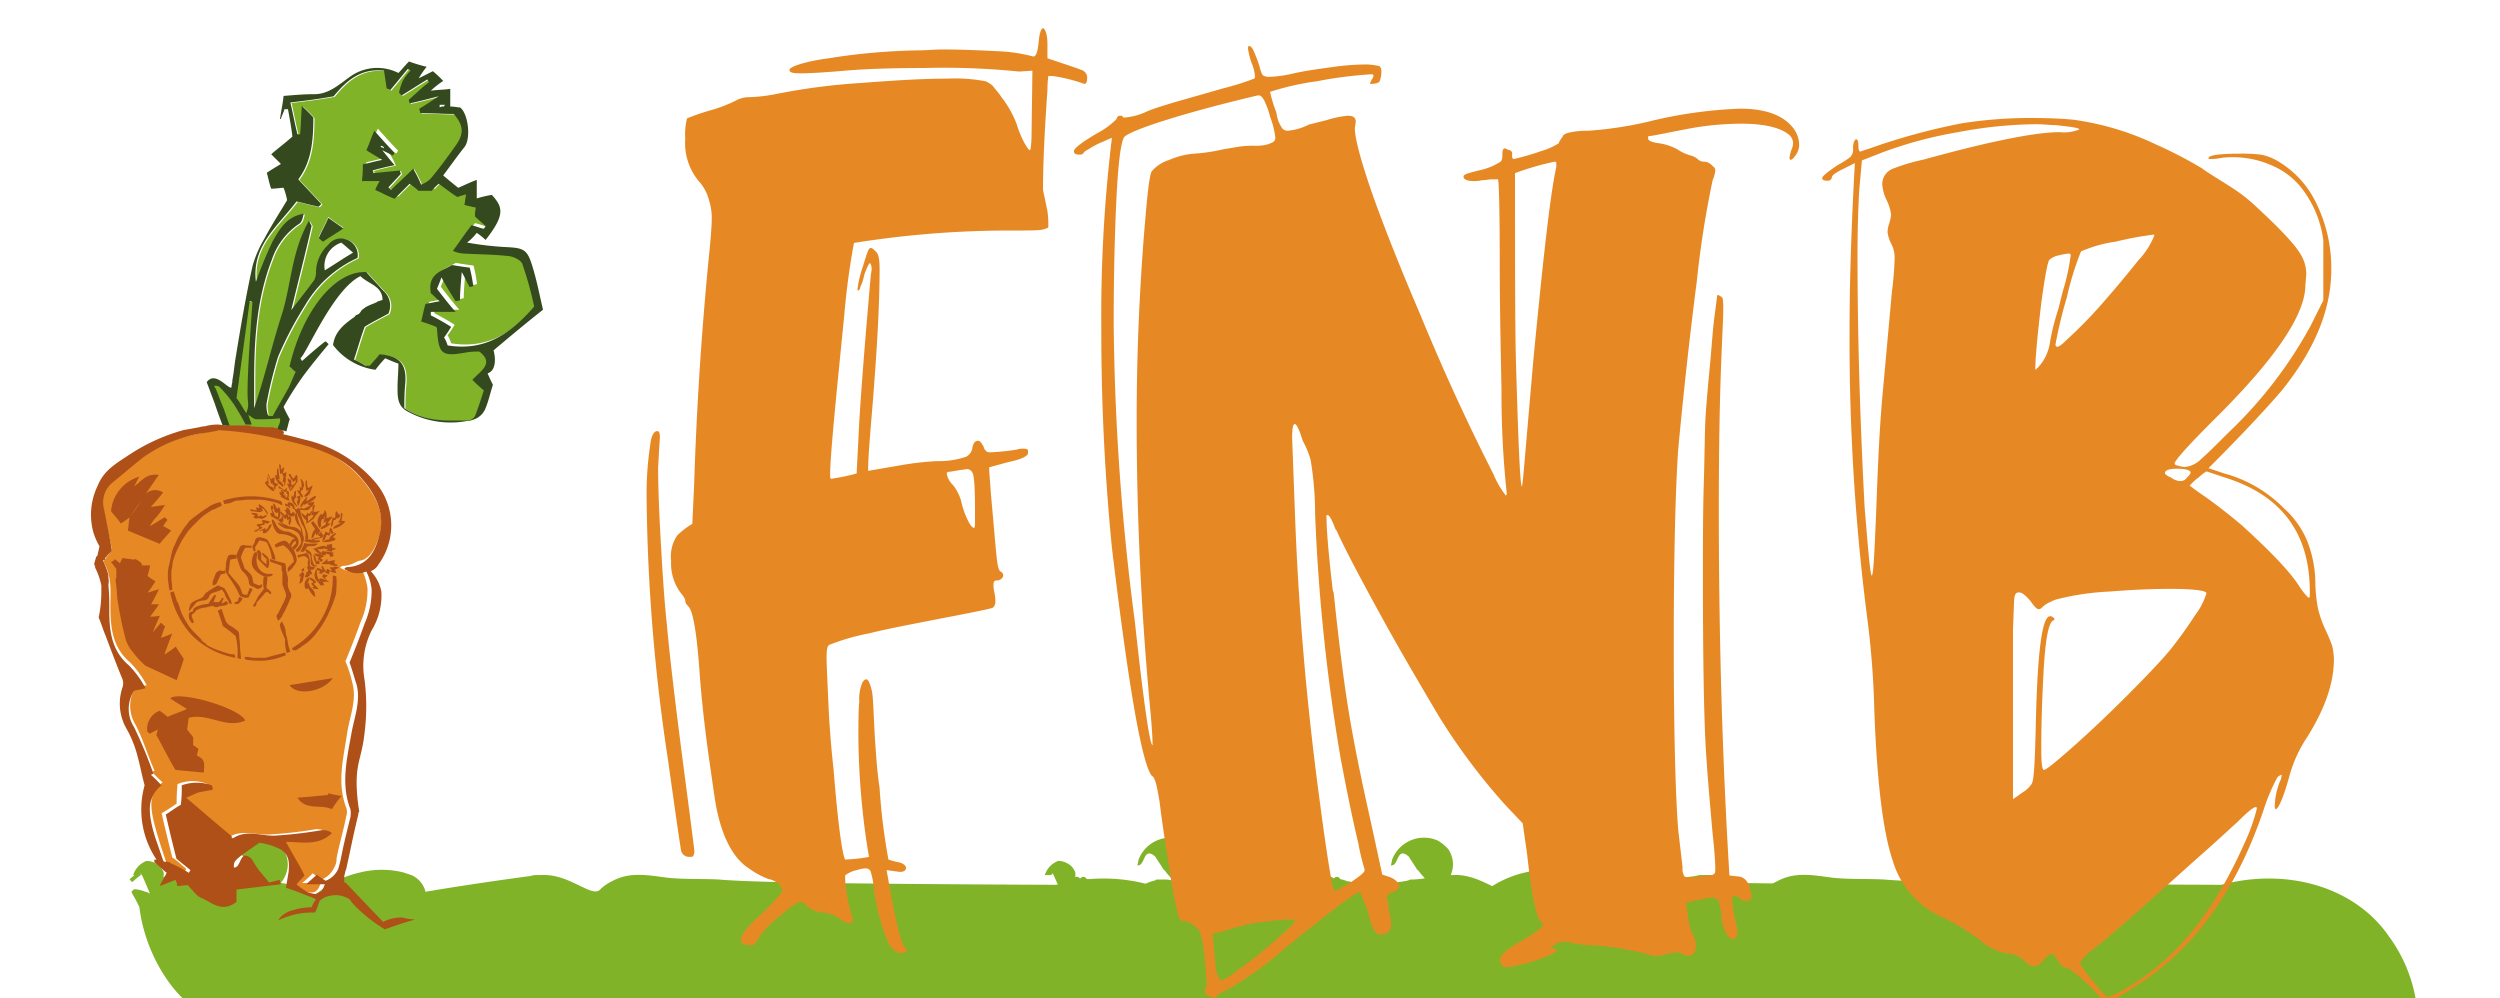 <svg id="Слой_1" data-name="Слой 1" xmlns="http://www.w3.org/2000/svg" viewBox="0 0 283 113"><defs><style>.cls-1{fill:#81b328;}.cls-2{fill:#e68924;}.cls-3{fill:#344a1e;}.cls-4{fill:#ae5017;}</style></defs><path class="cls-1" d="M119.57,100.16c-24.9-.1-34.9-.3-38.2-.6-1.9-.1-3.8,0-5.8-.2-2.3-.3-4.3-.7-6.3.4a4.82,4.82,0,0,0-1.2.8l-.2.2c-1,.8-3.5-1.9-6.6-1.7h-.6a1.76,1.76,0,0,0-.6.1c-1.5.2-5.9.8-10.8,1.6-.4.1-.8.1-1.1.2a2.78,2.78,0,0,0-1.6-1.9l-.9-.3a10.18,10.18,0,0,0-4.9,0,11.85,11.85,0,0,0-4.8,2.3c-.3.2-.5.4-.7.5a5.72,5.72,0,0,0-.8-.7,6,6,0,0,0-2.7-.9,3.38,3.38,0,0,0,.8-1.9,3.08,3.08,0,0,0-.5-1.9,4.81,4.81,0,0,0-1.2-1,3.86,3.86,0,0,0-5.2,2.2c0,.2-.1.4-.1.6.9.1.6-2.2,2-1h0c.3.5.6.9.9,1.4a.1.1,0,0,0,.1.1c.2.2.3.4.5.6s.3.4.5.6c-.2,0-.5-.1-.8-.1h-.9a.37.37,0,0,0-.3.1,5.07,5.07,0,0,0-1.8.8,1.31,1.31,0,0,1,0,.9.35.35,0,0,1-.1.2,2.8,2.8,0,0,1-1.1.2,5.23,5.23,0,0,1-2.4-.8c-.2-.1-.3-.2-.4-.2a1.05,1.05,0,0,0-.7-.9,1.09,1.09,0,0,0-.5-.1c-.1-.1-.3-.1-.5-.2a.37.37,0,0,1-.3-.1.37.37,0,0,0-.3-.2.52.52,0,0,0-.4.2.56.56,0,0,0-.6-.2h0a.75.75,0,0,0-.1-.8,1.54,1.54,0,0,0-.7-.7,2,2,0,0,0-1.1-.3,2.61,2.61,0,0,0-1,.7,2.77,2.77,0,0,0-.5.9h.7l.2-.2a.31.31,0,0,0,.1.2c.5,1.1.9,2.1.9,2.1-.2-.1-.3-.2-.5-.2a3.45,3.45,0,0,0-1.3-.3l-.3.3c.2.4.4.7.6,1.1l.3.6a18.71,18.71,0,0,0,3.4,8.6c1.4,1.9,3.7,4.2,9.1,6.5,9.1,3.8,18.4,3.9,24.2,3.4,6.7-.5,13.6-1,20.6-1.4,6.4-.3,12.8-.6,18.9-.8h26.4c3.6-.1,9.9-.4,13.5-.5,2.1-.1,7.7-.3,9.8-.4a16.79,16.79,0,0,0-3.1-12C134.77,100.46,127.07,98.16,119.57,100.16Z"/><path class="cls-1" d="M222.77,100.16c-24.9-.1-34.9-.3-38.2-.6-1.9-.1-3.8,0-5.8-.2-2.3-.3-4.3-.7-6.3.4a4.82,4.82,0,0,0-1.2.8l-.2.2c-1,.8-3.5-1.9-6.6-1.7h-.6a1.76,1.76,0,0,0-.6.1c-1.5.2-5.9.8-10.8,1.6-.4.1-.8.1-1.1.2a2.78,2.78,0,0,0-1.6-1.9l-.9-.3a10.18,10.18,0,0,0-4.9,0,11.85,11.85,0,0,0-4.8,2.3c-.3.2-.5.4-.7.5a5.72,5.72,0,0,0-.8-.7,6,6,0,0,0-2.7-.9,3.38,3.38,0,0,0,.8-1.9,3.08,3.08,0,0,0-.5-1.9,4.81,4.81,0,0,0-1.2-1,3.86,3.86,0,0,0-5.2,2.2c0,.2-.1.4-.1.6.9.1.6-2.2,2-1h0c.3.5.6.9.9,1.4a.1.1,0,0,0,.1.1c.2.2.3.4.5.6s.3.4.5.6c-.2,0-.5-.1-.8-.1h-.9a.37.37,0,0,0-.3.1,5.07,5.07,0,0,0-1.8.8,1.31,1.31,0,0,1,0,.9.35.35,0,0,1-.1.2,2.8,2.8,0,0,1-1.1.2,5.23,5.23,0,0,1-2.4-.8c-.2-.1-.3-.2-.4-.2a1.05,1.05,0,0,0-.7-.9,1.09,1.09,0,0,0-.5-.1c-.1-.1-.3-.1-.5-.2a.37.37,0,0,1-.3-.1.37.37,0,0,0-.3-.2.52.52,0,0,0-.4.2.56.56,0,0,0-.6-.2h0a.75.75,0,0,0-.1-.8,1.54,1.54,0,0,0-.7-.7,2,2,0,0,0-1.1-.3,2.61,2.61,0,0,0-1,.7,2.77,2.77,0,0,0-.5.9h.7l.2-.2a.31.31,0,0,0,.1.2c.5,1.1.9,2.1.9,2.1-.2-.1-.3-.2-.5-.2a3.45,3.45,0,0,0-1.3-.3l-.3.3c.2.4.4.7.6,1.1l.3.6c2.5,2.9,4.4,6.1,3.4,8.6-1.8,4.6-12.2,4.1-12.2,5.5s10.7,2.3,12.7,2.4c6.4.5,9.9.4,19.4.5,5.6.1,10.3.1,16.3.4,8.6.4,10.4.8,16.6,1a194,194,0,0,0,20.1-.1l26.3-2.1c3.6-.1,9.9-.4,13.5-.5,2.1-.1,7.7-.3,9.8-.4a16.79,16.79,0,0,0-3.1-12C238,100.46,230.27,98.16,222.77,100.16Z"/><path class="cls-1" d="M251.47,100.16c-24.9-.1-34.9-.3-38.2-.6-1.9-.1-3.8,0-5.8-.2-2.3-.3-4.3-.7-6.3.4a4.82,4.82,0,0,0-1.2.8l-.2.2c-1,.8-3.5-1.9-6.6-1.7h-.6a1.76,1.76,0,0,0-.6.1c-1.5.2-5.9.8-10.8,1.6-.4.1-.8.1-1.1.2a2.78,2.78,0,0,0-1.6-1.9l-.9-.3a10.18,10.18,0,0,0-4.9,0,11.85,11.85,0,0,0-4.8,2.3c-.3.2-.5.4-.7.5a5.72,5.72,0,0,0-.8-.7,6,6,0,0,0-2.7-.9,3.38,3.38,0,0,0,.8-1.9,3.08,3.08,0,0,0-.5-1.9,4.81,4.81,0,0,0-1.2-1,3.86,3.86,0,0,0-5.2,2.2c0,.2-.1.4-.1.6.9.1.6-2.2,2-1h0c.3.5.6.9.9,1.4a.1.1,0,0,0,.1.1c.2.2.3.4.5.6s.3.4.5.6c-.2,0-.5-.1-.8-.1h-.9a.37.37,0,0,0-.3.1,5.07,5.07,0,0,0-1.8.8,1.31,1.31,0,0,1,0,.9.35.35,0,0,1-.1.2,2.8,2.8,0,0,1-1.1.2,5.23,5.23,0,0,1-2.4-.8c-.2-.1-.3-.2-.4-.2a1.05,1.05,0,0,0-.7-.9,1.09,1.09,0,0,0-.5-.1c-.1-.1-.3-.1-.5-.2a.37.37,0,0,1-.3-.1.37.37,0,0,0-.3-.2.52.52,0,0,0-.4.2.56.56,0,0,0-.6-.2h0a.75.75,0,0,0-.1-.8,1.54,1.54,0,0,0-.7-.7,2,2,0,0,0-1.1-.3,2.61,2.61,0,0,0-1,.7,2.77,2.77,0,0,0-.5.9h.7l.2-.2a.31.31,0,0,0,.1.2c.5,1.1.9,2.1.9,2.1-.2-.1-.3-.2-.5-.2a3.45,3.45,0,0,0-1.3-.3l-.3.3c.2.4.4.7.6,1.1l.3.6a18.71,18.71,0,0,0,3.4,8.6c1.4,1.9,3.7,4.2,9.1,6.5,9.1,3.8,18.4,3.9,24.2,3.4,6.7-.5,13.6-1,20.6-1.4,6.4-.3,12.8-.6,18.9-.8h26.4c3.6-.1,9.9-.4,13.5-.5,2.1-.1,7.7-.3,9.8-.4a16.79,16.79,0,0,0-3.1-12C266.67,100.46,259,98.16,251.47,100.16Z"/><path class="cls-1" d="M29.37,99.56a.91.91,0,0,0-.8-.1c-.3,0-.5.2-.6.2h0A8.17,8.17,0,0,1,29.37,99.56Z"/><path class="cls-1" d="M28,48.46a17.7,17.7,0,0,0-2.3.1c-.6-1.6-1.3-3.2-1.9-4.8.2-.2.4-.3.6-.5a15.57,15.57,0,0,1,2.2,2.6A8.3,8.3,0,0,1,28,48.46Z"/><rect class="cls-1" x="27.67" y="46.96" width="4.1" height="1.6"/><path class="cls-1" d="M26.37,45.26a3,3,0,0,0,1.2,1.6l.6.3c.2-4.3.3-8.6.5-12.9-.2-.1-.4-.1-.6-.2C27.57,37.66,27,41.46,26.37,45.26Z"/><path class="cls-1" d="M43.57,16.76c.4.2.8.4,1.3.6.1-.1.1-.2.2-.3-.7-.7-1.4-1.5-2.3-2.5-.4.9-.6,1.6-.9,2.2.6.4,1,.6,1.8,1.1-1,.2-1.6.4-2.2.5a12.75,12.75,0,0,1-.1,1.9h2a9.29,9.29,0,0,0-.5,1c.7.3,1.4.7,2.2,1l1.7-1.7a8.74,8.74,0,0,1,1,.8h1.5a6,6,0,0,1,.8-.8c.7.5,1.3,1,2.1,1.5.3-.1.6-.2,1-.3-.1.4-.1.7-.2,1.2.4.1.8.2,1.3.3a3.75,3.75,0,0,0-.1,1c.4.4.8.7,1.2,1.1-.1.1-.1.2-.2.3-.5-.1-.9-.3-1.4-.4-.7.9-1.3,1.8-2.1,2.9a3.46,3.46,0,0,0,1.2.3c1.7.1,3.5.1,5.2.3.6.1,1.4.5,1.5,1a41.15,41.15,0,0,1,1.3,4.7c-2.6,3-5.5,5.1-9.8,4.4a3.55,3.55,0,0,0-.4-.9,12.49,12.49,0,0,0,.8-1.2c-.8-.5-1.5-.9-2.3-1.3v-.4H52c-.8-.9-1.4-1.7-2.1-2.6.1-.3.3-.7.5-1.3.6,1.1,1.1,1.9,1.6,2.7.2,0,.3-.1.5-.1,0-1,.1-1.9.2-3.2.4.7.6,1.2.9,1.7.1,0,.3-.1.4-.1a15.52,15.52,0,0,0-.4-2.1c-.8-.1-1.4-.2-2-.3-1.2.7-2.8,1-2.4,3.2.2.1.5.5,1,.9-.6.1-1,.2-1.6.3-.2.6-.3,1.3-.5,2a16.19,16.19,0,0,1,1.7.6.37.37,0,0,1,.1.3c.2,2.8.5,3.1,3.3,2.6a7.57,7.57,0,0,1,1.5-.1c1.3,1.7-.3,2.5-1.1,3.5a16.65,16.65,0,0,0,1.3,1.2c-.3.9-.6,1.9-1,2.9a1.05,1.05,0,0,1-.9.5c-2.3,0-4.7.2-7.1-1.4,0-.7,0-1.7.1-2.7.2-2.3-.6-3.2-2.9-3.4-.3.4-.7.8-1.1,1.3h-.5a8.79,8.79,0,0,0-1.3-.7c.4-1.2.7-2.3,1.2-3.7.6-.4,1.6-.9,2.7-1.5a2.21,2.21,0,0,0-.6-2.6c-.6-.7-1.3-1.4-1.9-2.1-3.5-.2-7.2,4.3-8.7,10.7.2.1.4.4.7.6-.3.6-.5,1.2-.8,1.8-.6,1.1-1.2,2.1-1.8,3.2h-.5a3.4,3.4,0,0,1-.2-1.4,45.56,45.56,0,0,1,1.3-5.3,41.36,41.36,0,0,1,3.1-5.9,13.19,13.19,0,0,1,5.9-5.3,1.86,1.86,0,0,0-1.3-2.1,1.75,1.75,0,0,0-2,.6,4.31,4.31,0,0,0-1.4,3.2,1.88,1.88,0,0,1-.2.8c-.8,1.1-1.6,2.1-2.6,3.4.8-3.3,1.6-6.4,2.3-9.5,0-.1-.1-.2-.3-.6-2,3.5-2,7.3-3.1,10.7s-1.9,7-3.1,10.5v-3.2c0-4.6.3-9.2,2-13.6a7.92,7.92,0,0,1,3-4c.4-.2.5-.7.6-1.2-1.9.3-2.7,1.7-3.5,3.1s-1.2,3-1.9,4.6c-.5-4.1,2.5-6.3,4.6-9.1.8.2,1.6.4,2.5.6l.3-.3c-.8-.9-1.6-1.7-2.6-2.8,1.5-2,1.7-4.4,1.7-7a15.3,15.3,0,0,0-1.3-1.3c-.1,1.3-.1,2.2-.2,3.2h-.3c-.3-1.2-.5-2.3-.8-3.6,1.7-.2,3.3-.4,4.9-.7,1.4-1.7,3-3.2,5.7-2.9.1.7.2,1.3.3,2,.1.1.2.1.4.2.7-.8,1.3-1.6,2-2.4.1.1.2.1.3.2a5.38,5.38,0,0,0-.9,1.2,6.47,6.47,0,0,0-.4,1.3l.3.3c1-.6,1.9-1.2,2.9-1.8.1.1.1.2.2.3-.8.6-1.5,1.3-2.3,2,0,.1.1.3.1.4,1-.2,2.1-.5,3.3-.8-.8.5-1.5,1-2.2,1.4,0,.2.1.3.1.5,1.2,0,2.5.1,3.8.1,1.1,1.3,1.2,2.2.2,3.6s-1.8,2.5-2.8,3.7a3,3,0,0,1-1.1.7,15.11,15.11,0,0,0-.9-1.8c-.9.9-1.7,1.6-2.5,2.4l-.3-.3c.5-.5.9-1,1.4-1.5,0-.1-.1-.3-.1-.4l-3,.3a.37.37,0,0,0-.1-.3c.7-.2,1.5-.4,2.5-.6a6.22,6.22,0,0,0-1.2-2Zm-6.4,7.8c-.4.9-.8,1.6-1.1,2.3.2.1.3.3.5.4.7-.5,1.4-.9,2.3-1.5A17.67,17.67,0,0,1,37.17,24.56Z"/><path class="cls-2" d="M31.47,49.06v-.6h-.6Z"/><path class="cls-2" d="M28.37,48.46H26v.1a23,23,0,0,0-2.8.4,26.14,26.14,0,0,0-2.7.6,15,15,0,0,0-3.8,1.8,51,51,0,0,0-4,3.2,2.71,2.71,0,0,0-1,3c.3,1.5.6,3,1,4.7-.3.3-.6.8-1,1.3,1,1.7.8,3.4.8,5.1,0,2.3.2,4.6,2.2,6.3a10.93,10.93,0,0,1,1.9,2.6,13,13,0,0,0-1.3.3,4,4,0,0,0,0,4.1c.9,1.7,1.4,3.5,2.2,5.3-.1,0-.2.1-.3.1a13.58,13.58,0,0,0,1.2,1.2,3.6,3.6,0,0,0-1.1,1.5c-.2.6-.4,1.5.6,4.7.2.7.5,1.6.9,2.8a21.16,21.16,0,0,1,2.1,1.1c.1-.1.1-.2.2-.3-.5-.4-1-.9-1.6-1.3-.4-1.6-.8-3.2-1.2-5,.5-.3,1-.6,1.7-1.1a18.55,18.55,0,0,1,.1-2.2,4.45,4.45,0,0,1,3.4,0,.75.75,0,0,0,.1.5,9,9,0,0,0-1.6.3,8.43,8.43,0,0,0-1.4.6c1.9,1.6,3.6,3,5.2,4.4l-.1.1a.35.35,0,0,1,.2.1c1.5-.9,3.1-.2,4.6-.3a47.76,47.76,0,0,0,5.3-.6,3.08,3.08,0,0,1,1.3.3c-1.5,1.5-3.3,1-5.2,1,.6,1.1,1.2,2.1,1.8,3.2l.3.6c-.2.3-.5.5-.9,1,.4.3.8.8,1.3.9.7.2,1.5.5,1.9-.9h-2.1a13.07,13.07,0,0,0,1.2-1.1c.4.3.7.5,1,.7a2.56,2.56,0,0,0,1.4-1.3,2,2,0,0,0,.3-1.1c.3-1.6.8-3.2,1.1-4.8a1.39,1.39,0,0,0,0-.9c-1.1-2.9-.3-5.7.1-8.5.3-1.9,1.1-3.7.6-5.6a14.36,14.36,0,0,0-.8-2.5c.5-1.2,1.1-2.7,1.7-4.4a8.76,8.76,0,0,0,.8-3.9,6.83,6.83,0,0,0-.6-2,3,3,0,0,1-2.5-.3c.1-.1.2-.2.3-.2,1,0,1.6-.6,2-.6,1.3-.2,2.1-2.3,2.3-3.5.5-2.7-1.6-5.1-2.4-6-2.8-3.1-6.9-4.1-10.4-4.9a13,13,0,0,1-1.3-.3c.4-.2.9-.4,1.3-.6A3.44,3.44,0,0,1,28.37,48.46Z"/><path class="cls-1" d="M15.07,100.86a3,3,0,0,0,.3.4v.1h.8c-.2-.1-.5-.1-.7-.2S15.37,101.06,15.07,100.86Z"/><path class="cls-1" d="M14.67,99.56l.3.3a10.63,10.63,0,0,1,1.1-.9h-.7A4.35,4.35,0,0,0,14.67,99.56Z"/><path class="cls-3" d="M30.17,98.86h0C30.07,98.86,30,98.76,30.17,98.86Z"/><path class="cls-3" d="M38.87,25.86l-1.7-1.2c-.4.9-.8,1.6-1.1,2.3.2.1.3.3.5.4C37.27,26.86,38,26.46,38.87,25.86Z"/><path class="cls-4" d="M19.27,79.06c.6.4,1.1.7,1.9,1.2-.9.4-1.6.6-2.2.9a5.5,5.5,0,0,0-.9-.7,2.17,2.17,0,0,0-1.4,2.3c0,.1.2.2.3.3.3-.2.6-.3.9-.5-.1.3-.1.6-.2.6.8,1.4,1.4,2.7,2.2,4l3.2.3c.1-1.3.1-1.5-.9-2h0l.1.1c.1-.3.1-.5.2-.8-.2-.1-.4-.3-.6-.4h0v-.9h0c-.2-.3-.5-.6-.7-.9.1-.4.1-.8.2-1.3,2.2-.6,4.2,1.3,6.4.3C27,80.06,20.17,78.16,19.27,79.06Z"/><path class="cls-4" d="M14.67,58.56h0c-.1.5-.1,1-.2,1.5l3.6,1.5c.4-.5.8-.9,1.3-1.5a9,9,0,0,0-.9-.5,4.23,4.23,0,0,1,.5-.7l-.3-.3c-.6.3-1.1.7-1.7,1a4.44,4.44,0,0,1,.8-1.1,9.23,9.23,0,0,0,.9-1.3c-.8.1-1.2.2-1.6.2.5-.5.9-1,1.4-1.6a1.58,1.58,0,0,0-2.2.4,16.68,16.68,0,0,1-1.6,2.4l3.3-4.8c-1.5-.2-2,.8-2.8,1.3.2-.3.3-.6.6-1.1a4.48,4.48,0,0,0-3.2,3.9c.3.4.7.8,1.1,1.4A8.65,8.65,0,0,0,14.67,58.56Z"/><path class="cls-4" d="M37.07,90c-1.1.1-2.1.2-3.4.3,1,1.5,2.6.7,3.9,1.3a11.24,11.24,0,0,1,1.1-1.5,13,13,0,0,1-1.5-.3A.31.31,0,0,1,37.07,90Z"/><path class="cls-4" d="M37.67,76.76l-4.9.8C33.67,78.86,36.67,78.26,37.67,76.76Z"/><path class="cls-4" d="M45.37,103.86a4.44,4.44,0,0,0-2,.5l-4.3-4.5h0v.1h0l-.1-.1v-.1h0v-.6h0c.1-.3.1-.6.2-.7.5-2.2.7-3.4,1.4-6.3a.37.37,0,0,1,.1-.3,20.38,20.38,0,0,1-.3-3.2c0-2.5.6-3,.9-5.7a24.09,24.09,0,0,0,0-6,9,9,0,0,1,.8-5.6,7.58,7.58,0,0,0,1.1-4.4,4.53,4.53,0,0,0-1.2-2.3,1.76,1.76,0,0,0,.9-.8,7.5,7.5,0,0,0-.5-9.4,14.9,14.9,0,0,0-7.9-4.7c-.8-.2-1.5-.4-2.4-.6,0-.1.1-.2.1-.3h-.1a.68.68,0,0,0-.6-.4h0a1.27,1.27,0,0,1-.6-.1,20.9,20.9,0,0,1-2.5-.1v-.1h-2.8c-.3,0-.6-.1-.9-.1a5.42,5.42,0,0,0-1.5.2,2.14,2.14,0,0,0-.6.1c-1.1.2-1.6.3-1.7.3a21.46,21.46,0,0,0-5.9,2.6c-2,1.3-3.2,2-3.9,3.7a7.49,7.49,0,0,0-.5,5.3,7.74,7.74,0,0,0,.7,1.6c-.1.3-.1.5-.2.8h0v.1c0,.1-.1.2-.2.3a6.37,6.37,0,0,1-.2.7v.1c0,.1.1.2.1.3v.1a8,8,0,0,1,.7,2h0V67h0v.2h0a13.9,13.9,0,0,1-.3,2.7c.3.7.5,1.4.8,2.1.6,1.6,1.2,3.2,1.9,4.9a1.39,1.39,0,0,1,0,.9,5.7,5.7,0,0,0,.4,4.6,12.66,12.66,0,0,1,1.3,3.2c.3,1.1.5,2.2.8,3.3a10.16,10.16,0,0,0,1.7,8.9h.3c.1,0,.2.1.3.1-.3-.7-.6-1.7-1-2.8-.2-.6-1-3-.6-4.4,0-.1.1-.2.1-.3a3.6,3.6,0,0,1,1.1-1.5,13.47,13.47,0,0,0-1.2-1.2c.1,0,.2-.1.3-.1a49.25,49.25,0,0,0-2.2-5.3,3.8,3.8,0,0,1,0-4.1c.3-.1.6-.1,1.3-.3a10.93,10.93,0,0,0-1.9-2.6c-2-1.7-2.2-4-2.2-6.3a25.28,25.28,0,0,0-.1-2.8h0a2,2,0,0,0,0-.8v-.3a7.84,7.84,0,0,0-.5-1.4c0-.1-.1-.1-.1-.2a.1.1,0,0,1,.1-.1h.1c0-.2.1-.4.3-.4h-.1c.2-.3.5-.5.6-.7-.3-1.7-.6-3.2-.9-4.7a2.87,2.87,0,0,1,1-3c2.2-1.8,3.2-2.7,4-3.2a15,15,0,0,1,3.8-1.8,13.1,13.1,0,0,1,2.7-.6c.6-.1,1.2-.2,1.6-.3a39.1,39.1,0,0,1,6.3.9c4,.9,7.4,1.7,9.8,4.6.5.6,2.6,2.9,2.1,5.8-.4,2-1.2,4.1-3.8,4.2-.1,0-.2.1-.3.2a2.65,2.65,0,0,0,2.5.3,6,6,0,0,1,.6,2,9.28,9.28,0,0,1-.8,3.9c-.6,1.7-1.2,3.2-1.7,4.4.3.8.5,1.6.8,2.5.5,1.9-.3,3.8-.6,5.6-.5,2.8-1.2,5.7-.1,8.5a2.72,2.72,0,0,1,0,.9c-.4,1.6-.8,3.2-1.1,4.8-.1.4-.2.8-.3,1.1a2.56,2.56,0,0,1-1.4,1.3,6.07,6.07,0,0,1-1-.7c-.4.4-.8.7-1.2,1.1h2.1a2.93,2.93,0,0,1-.4.8l-.6.3a2.92,2.92,0,0,1-.9-.2,6,6,0,0,1-1.3-.9c.4-.5.7-.7.9-1l-.3-.6c-.6-1.1-1.2-2.1-1.8-3.2,1.8,0,3.7.5,5.2-1a1.59,1.59,0,0,0-1.3-.3,47.76,47.76,0,0,1-5.3.6c-1.6,0-3.1-.7-4.6.3a.35.35,0,0,0-.2-.1l.1-.1c-1.7-1.4-3.3-2.8-5.2-4.4.5-.2.9-.4,1.4-.6l1.6-.3a.75.75,0,0,0-.1-.5,5,5,0,0,0-3.4,0,14.12,14.12,0,0,1-.1,2.2c-.7.4-1.2.8-1.7,1.1.4,1.8.8,3.4,1.2,5,.6.5,1.1.9,1.6,1.3-.1.1-.1.2-.2.3a13.9,13.9,0,0,0-2.1-1.1v-.1h-.1a.37.37,0,0,1-.3-.1h-.1v.1a3.92,3.92,0,0,0-1.3-.3v.3c.6.5,1,.9,1.4,1.2,0,.1-.1.1-.1.2-.2.4-.4.7-.7,1.3.8-.3,1.3-.5,1.8-.7a2.54,2.54,0,0,1,.2.7c.4,0,.8-.1,1.2-.1a15.38,15.38,0,0,0,1.2,1.3c.1,0,.1,0,.2.1,1.3.5,2.4,1.8,4.1.5v-1.4l5-.6c0-.2-.1-.3-.1-.5l-1.2.3c-.2-.2-.3-.4-.5-.6s-.3-.4-.5-.6l-.1-.1c-.3-.4-.6-.9-.9-1.4h0c-1.4-1.2-1.1,1.1-2,1,0-.8,0-.8,2.9-2.8a7.5,7.5,0,0,1,2.3.7c1.1.6,1.1,1.6,1,2.6l-.3,1.8c1,.3,1.9.7,2.7,1a4.88,4.88,0,0,1,.7.3,4.05,4.05,0,0,0-.5.9,7.66,7.66,0,0,0-2,.3,3.33,3.33,0,0,0-1.4.7c-.2.2-.3.4-.4.5a9.17,9.17,0,0,1,2.5-.8,10.28,10.28,0,0,1,1.7-.1,11.22,11.22,0,0,0,.5-1.3,2.22,2.22,0,0,1,1.2-.6,2.9,2.9,0,0,1,2.2.4,7.1,7.1,0,0,0,1.2,1.3,15.68,15.68,0,0,0,2.8,2.1c1.1-.4,2.3-.8,3.4-1.1C45.87,104,45.67,103.86,45.37,103.86Z"/><path class="cls-3" d="M55.87,39.66c1.9-1.6,3.7-3.1,5.6-4.6-.4-1.7-.7-3.3-1.2-4.9-.6-2-1-2.1-3.2-2.2a36.47,36.47,0,0,1-4.2-.5,5.7,5.7,0,0,0,1.1-1.1,8.74,8.74,0,0,1,1,.8c2.2-2.8,2-3.7.7-5.1a13.64,13.64,0,0,0-1.7.4v-2.1c-.8.3-1.4.6-2.1.9-.5-.4-1-.8-1.7-1.4.9-1.2,1.6-2.2,2.4-3.2s.4-3.9-.5-4.5c-.3,0-.6-.1-1.1-.1v-2c-.7.1-1.3.1-2.2.2a11,11,0,0,1,1.4-1.1A12,12,0,0,0,49,8.06l-1.6.8a10.14,10.14,0,0,1,.9-1.3,16.7,16.7,0,0,1-2-.6c-.5.5-.8.9-1.2,1.3a5.29,5.29,0,0,0-5.3.3c-1.3.9-2.5,2.1-4.2,2.1-1.2,0-2.3.1-3.5.2-.1,1-.3,1.8-.4,2.6h.1c.1-.4.3-.7.4-1.1h.4c.2,1.1.4,2.2.5,3.1-.9.8-1.6,1.3-2.4,2l1.1,1.1c-.5.3-1,.6-1.6,1,.2.7.3,1.3.5,1.8.6,0,1-.1,1.4-.1a7.37,7.37,0,0,1,.4,1.4c-.9,1.5-1.8,2.9-2.6,4.4a13,13,0,0,0-1.3,3c-.8,3.6-1.4,7.2-2,10.9-.1.8-.2,1.6-.3,2.1v.2a2.8,2.8,0,0,0-.1.6c-.3.2-1.4-1.3-2.3-1a1.08,1.08,0,0,0-.5.4l.9,2.4c.3.9.6,1.7.9,2.5H26c-.3-.7-.5-1.5-.8-2.2s-.5-1.3-.8-2c-.1-.1-.2-.3-.1-.3s.3,0,.5.1a14.16,14.16,0,0,1,1.8,2.2q.75,1.2,1.2,2.1h.7l-.4-1.1c.1.1.2.1.3.2s.3.2.5.3a27.15,27.15,0,0,0,2.8-.1,1.48,1.48,0,0,1-.1.7c0,.1-.1.1-.1.2s-.1.2,0,.3a.49.49,0,0,0,.3.1c.1,0,.2.1.4.1a.35.35,0,0,1,.2.1c.1-.3.2-.7.3-1.1,0-.1.1-.2.1-.3-.2-.4-.4-.7-.7-1.4a36.11,36.11,0,0,1,2.3-3.6c.9-1.2,1.8-2.3,2.8-3.5l-.3-.3h-.1c-.9.7-1.7,1.4-2.6,2.2-.1-.1-.1-.2-.2-.3.7-.5,3.7-7.8,6.8-9.3.9.9,2.5,1.1,2.5,2.7a1,1,0,0,0-.3.1h-.1l-.2.1c-.1.1-.2.1-.4.2a7.93,7.93,0,0,0-.9.4c-.1.1-.3.2-.5.4a1.38,1.38,0,0,1-.3.4.31.31,0,0,0-.2.1h-.1s-.2.3-.3.3c-1.1.8-2.1,1.6-2.3,3.1a7.25,7.25,0,0,0,4.8,2.8,15,15,0,0,1,1.1-1.3c.5.2.9.4,1.5.6,0,.9-.1,1.8-.1,2.7,0,1.1,0,2.1,1.1,2.7a10.09,10.09,0,0,0,7.6.9,2.16,2.16,0,0,0,1.2-1.1c.4-.9.6-1.9.9-2.8-.2-.4-.4-.8-.6-1.3C56.07,42,56.17,40.76,55.87,39.66Zm-27.8,5.8a2.34,2.34,0,0,1-.2,1.3h0c-.4-.6-.7-1.2-1.1-1.7.5-3.6,1-7.3,1.5-11,.2.1.3.1.3.2C28.37,37.36,27.87,43.76,28.07,45.46Zm22.2-33.4a.75.75,0,0,0-.5.1v-.3h.6C50.27,12,50.27,12,50.27,12.06ZM53.47,43a16.65,16.65,0,0,0,1.3,1.2c-.3.9-.6,1.9-1,2.9a1.05,1.05,0,0,1-.9.5c-2.3,0-4.7.2-7.1-1.4,0-.7,0-1.7.1-2.7.2-2.3-.6-3.2-2.9-3.4-.3.4-.7.8-1.1,1.3h-.5a8.79,8.79,0,0,0-1.3-.7c.4-1.2.7-2.3,1.2-3.7.6-.4,1.6-.9,2.7-1.5a2.21,2.21,0,0,0-.6-2.6c-.6-.7-1.3-1.4-1.9-2.1-3.5-.2-7.2,4.3-8.7,10.7.2.1.4.4.7.6-.3.6-.5,1.2-.8,1.8-.6,1.1-1.2,2.1-1.8,3.2h-.5a3.4,3.4,0,0,1-.2-1.4,45.56,45.56,0,0,1,1.3-5.3,41.36,41.36,0,0,1,3.1-5.9,13.19,13.19,0,0,1,5.9-5.3,1.86,1.86,0,0,0-1.3-2.1,1.75,1.75,0,0,0-2,.6,4.31,4.31,0,0,0-1.4,3.2,1.88,1.88,0,0,1-.2.8c-.8,1.1-1.6,2.1-2.6,3.4.8-3.3,1.6-6.4,2.3-9.5,0-.1-.1-.2-.3-.6-2,3.5-2,7.3-3.1,10.7s-1.9,7-3.1,10.5V43c0-4.6.3-9.2,2-13.6a7.92,7.92,0,0,1,3-4c.4-.2.5-.7.6-1.2-1.9.3-2.7,1.7-3.5,3.1a48.93,48.93,0,0,0-1.9,4.6c-.5-4.1,2.5-6.3,4.6-9.1.8.2,1.6.4,2.5.6l.3-.3c-.8-.9-1.6-1.7-2.6-2.8,1.5-2,1.7-4.4,1.7-7a15.3,15.3,0,0,0-1.3-1.3c-.1,1.3-.1,2.2-.2,3.2h-.3c-.3-1.2-.5-2.3-.8-3.6,1.7-.2,3.3-.4,4.9-.7,1.4-1.7,3-3.2,5.7-2.9.1.7.2,1.3.3,2l.4.2c.7-.8,1.3-1.6,2-2.4.1.1.2.1.3.2a5.38,5.38,0,0,0-.9,1.2,6.47,6.47,0,0,0-.4,1.3l.3.3c1-.6,1.9-1.2,2.9-1.8.1.1.1.2.2.3-.8.6-1.5,1.3-2.3,2,0,.1.1.3.1.4,1-.2,2.1-.5,3.3-.8-.8.5-1.5,1-2.2,1.4,0,.2.1.3.1.5,1.2,0,2.5.1,3.8.1,1.1,1.3,1.2,2.2.2,3.6s-1.8,2.5-2.8,3.7a3,3,0,0,1-1.1.7,15.11,15.11,0,0,0-.9-1.8c-.9.9-1.7,1.6-2.5,2.4l-.3-.3,1.4-1.5c0-.1-.1-.3-.1-.4l-3,.3a.37.37,0,0,0-.1-.3c.7-.2,1.5-.4,2.5-.6-.6-.7-1-1.2-1.4-1.7l1.2.6c.1-.1.1-.2.2-.3-.7-.7-1.4-1.5-2.3-2.5-.4.9-.6,1.6-.9,2.2.6.4,1,.6,1.8,1.1-1,.2-1.6.4-2.2.5a12.75,12.75,0,0,1-.1,1.9h2a9.29,9.29,0,0,0-.5,1c.7.3,1.4.7,2.2,1l1.7-1.7a8.74,8.74,0,0,1,1,.8h1.5a6,6,0,0,1,.8-.8c.7.5,1.3,1,2.1,1.5.3-.1.6-.2,1-.3-.1.4-.1.7-.2,1.2.4.1.8.2,1.3.3a3.75,3.75,0,0,0-.1,1c.4.4.8.7,1.2,1.1l-.2.3c-.5-.1-.9-.3-1.4-.4-.7.9-1.3,1.8-2.1,2.9a3.46,3.46,0,0,0,1.2.3c1.7.1,3.5.1,5.2.3.6.1,1.4.5,1.5,1a41.15,41.15,0,0,1,1.3,4.7c-2.6,3-5.5,5.1-9.8,4.4a3.55,3.55,0,0,0-.4-.9,12.49,12.49,0,0,0,.8-1.2c-.8-.5-1.5-.9-2.3-1.3v-.4h2.8c-.8-.9-1.4-1.7-2.1-2.6.1-.3.3-.7.5-1.3.6,1.1,1.1,1.9,1.6,2.7l.5-.1c0-1,.1-1.9.2-3.2.4.7.6,1.2.9,1.7.1,0,.3-.1.4-.1a15.52,15.52,0,0,0-.4-2.1c-.8-.1-1.4-.2-2-.3-1.2.7-2.8,1-2.4,3.2.2.1.5.5,1,.9-.6.1-1,.2-1.6.3-.2.6-.3,1.3-.5,2a16.19,16.19,0,0,1,1.7.6.37.37,0,0,1,.1.3c.2,2.8.5,3.1,3.3,2.6a7.57,7.57,0,0,1,1.5-.1C56,41.16,54.37,42,53.47,43Zm-14.8-15.5c.4.3.7.6,1.3,1.1-1.2.7-2.2,1.4-3.2,2A2.76,2.76,0,0,1,38.67,27.46Zm4.8-10.7c-.1-.1-.3-.1-.4-.2l.1-.1Q43.47,16.61,43.47,16.76Z"/><path class="cls-4" d="M15.17,63.36c-.5-.1-.8-.1-1.3-.2l-.3.6c-.2-.2-.4-.3-.6-.5,0,.1,0,.2-.1.2s-.1.1-.2.1h0l-.1.1a1.76,1.76,0,0,1,.4.5c.1.1.2.2.2.3v.8a.37.37,0,0,1-.1.3,20.62,20.62,0,0,1,.2,2.1,44.68,44.68,0,0,0,.9,4.5,4,4,0,0,0,.9,1.7,10,10,0,0,0,1.4,1.5L20,77c.3-.9.6-1.7.8-2.4-.3-.5-.6-.9-.9-1.4a14.63,14.63,0,0,1-1.3.9c.3-.8.5-1.4.9-2.4a7.91,7.91,0,0,1-1.3.5c.2-.4.3-.9.5-1.3-.2-.1-.3-.3-.5-.4-.3.4-.6.7-.9,1.1.2-.6.5-1.2.8-1.9a4.91,4.91,0,0,1-1.1.1c.3-.4.6-.8,1-1.4h-.9c.3-.5.5-.9.9-1.7-.7.2-1,.3-1.3.4a14.63,14.63,0,0,0,.9-1.3,7,7,0,0,1-.9-.6c.1-.4.2-.7.3-1.2H16C16.37,63.86,15.17,63.06,15.17,63.36Z"/><path class="cls-4" d="M25,56.86c0,.1.1.3.1.4-.3.1-.6.3-.9.4s-.7.4-1,.6-.7.6-1,.9-.7.7-1,1.1l-.6.9-.3.6a8.65,8.65,0,0,0-.7,1.7c-.1.4-.1.8-.2,1.2v.7c0,.4.1.9.1,1.3v.1c-.1,0-.2.1-.3.1,0-.2-.1-.3-.1-.5s-.1-.6-.1-1v-.5a4.25,4.25,0,0,1,.2-1.1c.1-.5.2-1,.3-1.4,0-.1.1-.2.1-.3.2-.4.4-.9.6-1.3a9.22,9.22,0,0,0,.5-.8c.2-.3.4-.5.6-.8s.3-.3.4-.4a20.28,20.28,0,0,1,1.8-1.3,3.13,3.13,0,0,1,1-.5A1.34,1.34,0,0,1,25,56.86Z"/><path class="cls-4" d="M23.17,72.76l.3.3a9.74,9.74,0,0,0,1.1.5c.3.1.8.3,1.2.4a2,2,0,0,0,.8.1.76.76,0,0,0,.1.4,9.23,9.23,0,0,1-4.9-2.5,10,10,0,0,1-2.5-4.9c.1,0,.2-.1.4-.1l.3.9a.76.76,0,0,0,.2.4l.3.9a6.72,6.72,0,0,0,.6,1.2c.1.2.2.3.3.5a6.47,6.47,0,0,0,.8.9l.6.6a.78.78,0,0,0,.4.4Z"/><path class="cls-4" d="M33.17,73.66c0-.1-.1-.2-.1-.3a9.19,9.19,0,0,0,4.6-8.2.76.76,0,0,1,.4.1,6.55,6.55,0,0,1,0,1.4,2.2,2.2,0,0,1-.1.8,13.36,13.36,0,0,1-.7,1.8,9.8,9.8,0,0,1-1.3,2.2,5.81,5.81,0,0,1-1.8,1.7c-.2.2-.5.3-.7.5A.19.19,0,0,0,33.17,73.66Z"/><path class="cls-4" d="M31.87,64.06c-.4-.2-.9-.3-1.3-.5v-.3a10.93,10.93,0,0,0,1.7.5,1.7,1.7,0,0,1,.1.7c0,.2.1.3.1.5a1.73,1.73,0,0,1,.1,1,2,2,0,0,0,.3,1.1.6.6,0,0,1,.1.4.37.37,0,0,1-.1.3c-.1.2-.2.5-.3.7s-.3.7-.5,1c-.1.1-.1.3-.2.4s-.2.3-.4.4c-.1-.2-.1-.4-.2-.5.1-.2.2-.3.3-.5l.6-1.2c.1-.2.1-.3.2-.5v-.3c-.1-.4-.3-.8-.4-1.1v-1.4C31.87,64.66,31.87,64.36,31.87,64.06Z"/><path class="cls-4" d="M26.67,72a13.44,13.44,0,0,0-1.4-1.1.37.37,0,0,1-.1-.3c-.2-.5-.3-.9-.5-1.4v-.1a.76.76,0,0,0,.4-.2c0,.1.1.2.1.3l.3.9a1.39,1.39,0,0,0,.7.8,4.23,4.23,0,0,1,.7.5.52.52,0,0,1,.2.4c0,.5.1.9.1,1.4s.1.9.1,1.3v.1c-.1,0-.3-.1-.4-.1A7.07,7.07,0,0,0,26.67,72Z"/><path class="cls-4" d="M25.87,62.86a1.38,1.38,0,0,1,.9,0v.4a2,2,0,0,0-.7.1c-.1.5-.1.9-.2,1.4,0,.1,0,.2.1.2.3.4.7.8,1,1.2.1.1.1.2.2.3.1.3.2.5.3.8a4.33,4.33,0,0,1,.5.1c.1-.3.2-.5.3-.8.1,0,.2.1.3.1a.37.37,0,0,1-.1.3l-.3.6c0,.1-.1.1-.2.1a1.27,1.27,0,0,1-.6-.1c-.3-.1-.3-.3-.4-.5a11.91,11.91,0,0,0-.9-1.5,5.58,5.58,0,0,1-.5-.8c-.1-.2,0-.4,0-.7A2.66,2.66,0,0,1,25.87,62.86Z"/><path class="cls-4" d="M28.47,61.76V62h-.7a3.7,3.7,0,0,0-.5,1.1c.1.4.3.8.4,1.2,0,.1.1.1.2.2.3.3.6.5.7.9,0,.2.1.4.1.6.2.1.5.2.7.3.1-.1.2-.1.3-.2v.3c-.3.3-.5.3-.7.2a.76.76,0,0,0-.4-.2.55.55,0,0,1-.4-.6,1.9,1.9,0,0,0-.7-1.1,2.19,2.19,0,0,1-.3-.5l-.3-.9c0-.1-.1-.3-.1-.4a.37.37,0,0,1,.1-.3,4.88,4.88,0,0,1,.3-.7.52.52,0,0,1,.4-.2A3.44,3.44,0,0,0,28.47,61.76Z"/><path class="cls-4" d="M25.37,57.06c0-.1-.1-.3-.1-.4a10.64,10.64,0,0,1,6.6.1c0,.1.1.3.1.4a.37.37,0,0,1-.3-.1,3.81,3.81,0,0,0-1-.3,5.85,5.85,0,0,0-1.3-.2h-1.2c-.4,0-.9.1-1.3.1a1.42,1.42,0,0,0-.6.2C26,57,25.67,57,25.37,57.06Z"/><path class="cls-4" d="M22.27,68.16c-.3.4-.6.7-.8,1h-.1a4.33,4.33,0,0,1,.1-.5.76.76,0,0,1,.2-.4,2.19,2.19,0,0,1,.5-.3c.2-.1.3-.1.5-.2s.2-.1.3-.2.2-.3.3-.4.3-.2.4-.3c.3-.2.7-.4,1-.6a4.88,4.88,0,0,0,.7.3c.1.1.1.2.2.3a9.29,9.29,0,0,1,.5,1c.1.1.1.3.2.5-.3,0-.4-.1-.4-.3a3.13,3.13,0,0,1-.5-1c-.1-.1-.2-.2-.2-.3a.37.37,0,0,0-.3.1l-.9.3c-.1.1-.3.2-.3.4a.66.66,0,0,1-.5.4A3,3,0,0,0,22.27,68.16Z"/><path class="cls-4" d="M25.17,67.66c.1,0,.2.1.1.2s-.1.3-.2.4c.2.1.3-.2.6-.2a.22.22,0,0,0,.2.2.71.71,0,0,1-.6.3,4.33,4.33,0,0,0-.5.1.59.59,0,0,1-.7-.1c-.2.1-.5.1-.7.2a2.92,2.92,0,0,0-.9.2c-.1,0-.1.1-.2.1s-.2.3-.4.4-.2.3-.1.5.1.3.2.5c-.1,0-.1,0-.2.1a1.38,1.38,0,0,1-.3-.4c-.1-.1-.1-.5-.1-.6s.1-.3.3-.3.2-.2.2-.3l.2-.2a3.71,3.71,0,0,1,1.5-.4l.6-.9c.1-.1.1-.1.3-.1-.1.3-.2.5-.3.8h.4C24.87,68.26,25,67.86,25.17,67.66Z"/><path class="cls-4" d="M30.17,61.36c-.3-.1-.5-.1-.8-.2-.2.3-.3.5-.5.8a.37.37,0,0,0,.1.3l-.2.2c-.1-.3-.3-.5-.1-.8a.76.76,0,0,0,.2-.5.52.52,0,0,1,.7-.3,1.42,1.42,0,0,1,.6.2c.1,0,.1.1.2.2a7.54,7.54,0,0,1,.6,1.3,2.54,2.54,0,0,1,.2.7v.1c-.2,0-.3-.1-.4-.1A4.67,4.67,0,0,0,30.17,61.36Z"/><path class="cls-4" d="M31.27,62c-.1-.1-.1-.2-.2-.3a2.7,2.7,0,0,1,1.1-.5c.1,0,.2.1.3.1h0a7,7,0,0,1,.8,1,3.18,3.18,0,0,1,.3.9c.1.4-.2.7-.4,1s-.3.3-.5.5a.1.1,0,0,0-.1.1v-.5a4.62,4.62,0,0,1,.7-.7,2.1,2.1,0,0,0-.4-1.1,2.34,2.34,0,0,0-.7-.7.19.19,0,0,0-.3,0A1.42,1.42,0,0,0,31.27,62Z"/><path class="cls-4" d="M30.87,58.76c.1.1.2.3.3.4a1.39,1.39,0,0,0,1.1,1,1.4,1.4,0,0,1,.9.3,1,1,0,0,1,.5.4.92.92,0,0,1-.1,1.1l-.3.3c-.1-.1-.1-.2-.2-.3l.3-.3c.1-.1.2-.2.1-.4-.2,0-.2.1-.3.2s-.1.2-.2.4c-.1-.1-.2-.2-.2-.3.2-.2.2-.5.6-.6-.1-.1-.1-.1-.2-.1a2.84,2.84,0,0,0-1.3-.4c-.4,0-.6-.2-.8-.6a3.18,3.18,0,0,1-.3-.9c0-.1.1-.1.1-.2Z"/><path class="cls-4" d="M27.77,74.66c0-.1-.1-.2-.1-.3h.2c.3,0,.6.1.9.1h1.3c.1,0,.2-.1.4-.1.6-.2,1.2-.3,1.8-.5,0,.1.1.2.1.3a7.94,7.94,0,0,1-2.2.6A9.25,9.25,0,0,1,27.77,74.66Z"/><path class="cls-4" d="M28.87,68.66h-.2a.37.37,0,0,1,.1-.3c.2-.3.3-.6.5-.9s.4-.5.6-.8a3.27,3.27,0,0,1,0-1.4h.4c0,.5-.1.9-.1,1.3.4.3.6.5.5.7a.35.35,0,0,1-.2-.1c-.2-.2-.3-.2-.5,0a9,9,0,0,1-.9,1C29,68.46,29,68.56,28.87,68.66Z"/><path class="cls-4" d="M29,62.46c.1.1.1.2.1.4a2,2,0,0,0,.1,1.3,1.33,1.33,0,0,0,1.1.8h.4c.1,0,.1,0,.2.1-.3.3-.7.2-1,.2a3.13,3.13,0,0,1-1.1-.8,1.14,1.14,0,0,1-.3-.8,2.28,2.28,0,0,1,.3-1.1C28.87,62.56,28.87,62.56,29,62.46Z"/><path class="cls-4" d="M32.87,73.76c-.2.1-.3.1-.4.2,0-.1-.1-.3-.1-.4a4.1,4.1,0,0,1-.1-1.1.37.37,0,0,0-.1-.3c-.1-.3-.3-.7-.4-1a4.33,4.33,0,0,1-.1-.5c.1-.1.1-.2.3-.3v.1a2.84,2.84,0,0,1,.4,1.3c0,.1.1.3.1.4.1.3.1.7.2,1A4.17,4.17,0,0,0,32.87,73.76Z"/><path class="cls-4" d="M33.77,62.46h-.2c0-.1-.1-.1-.1-.2a2.65,2.65,0,0,0,.5-.6.37.37,0,0,0,.1-.3,1.69,1.69,0,0,0-.3-1,2.51,2.51,0,0,0-.7-.4,1.27,1.27,0,0,0-.6-.1,2.07,2.07,0,0,1-1-.6.31.31,0,0,0-.1-.2h0a.76.76,0,0,0,.4.2,1.33,1.33,0,0,0,.8.3c.2,0,.4.1.7.1.1,0,.2.1.3.1a2,2,0,0,1,.8,1,.88.88,0,0,1-.1.7A1.54,1.54,0,0,1,33.77,62.46Z"/><path class="cls-4" d="M30.37,64.26c-.1.1-.2,0-.3-.1l-.8-.8a.35.35,0,0,1-.1-.2,2.2,2.2,0,0,0-.1-.8c.1,0,.1-.1.2-.1a.55.55,0,0,1,.3.5v.6a2.65,2.65,0,0,0,.6.5h0v-.6c-.1-.1-.3-.2-.4-.4a.37.37,0,0,1-.1-.3,2,2,0,0,1,.7.6c.1.1,0,.2.1.3A2,2,0,0,1,30.37,64.26Z"/><path class="cls-4" d="M35,65.36c.1.3-.2.5-.2.8,0-.1.1-.1.1-.2l.1.1c0,.4.3.5.5.8s.1.4.2.6v.1c-.2,0-.6-.5-.8-1l-.1.1h-.2A.92.92,0,0,1,35,65.36Z"/><path class="cls-4" d="M33.77,57.46l.2.2a5.27,5.27,0,0,0,.3,1.2c.2.4.3.9.5,1.3a2.77,2.77,0,0,1,.1.9h-.3v-.3a1.79,1.79,0,0,0-.4-1.4,3.55,3.55,0,0,0-.4-.9c0-.1-.1-.2-.1-.3l-.2-.2c0-.1-.1-.2-.1-.4.1,0,.1.1.2.1S33.67,57.56,33.77,57.46Z"/><path class="cls-4" d="M25.47,64.56a.37.37,0,0,0,.1.3c-.2.1-.4.1-.6.2-.1.3-.3.6-.4.9a.55.55,0,0,1-.5.3v-.4c.1-.3.2-.5.3-.8s.3-.4.6-.5A.45.45,0,0,0,25.47,64.56Z"/><path class="cls-4" d="M35.47,59c.3.4.5.7.8,1.1a1.21,1.21,0,0,1-.5.5v-.3c-.2.2-.2.4-.3.5l-.2.2a1.5,1.5,0,0,1,.4-1.1c-.1-.2-.3-.4-.4-.6S35.37,59.06,35.47,59Z"/><path class="cls-4" d="M29.07,57.76c0-.1-.1-.2-.1-.3.2,0,.3,0,.4.1,0-.2-.2-.4,0-.5.1.1.2.2.3.2a4.35,4.35,0,0,1,.6.7c0,.1.1.2,0,.3-.2-.3-.3-.6-.7-.8.1.1.1.2.2.4h0a.37.37,0,0,1-.3-.1c0,.1.1.1.2.2h-.3c-.3,0-.7-.1-1-.1,0-.1,0-.1-.1-.2C28.57,57.66,28.77,57.76,29.07,57.76Z"/><path class="cls-4" d="M36.67,57.76c.3.1.3.3.3.9.1,0,.2-.1.3-.1s.2-.1.3-.1v.1c-.1.2-.3.4-.5.7h.4c-.3.3-.9.7-1.2.6.1-.3.4-.3.6-.5v-.2c0-.1.1-.1.1-.2h0c-.1.1-.2.1-.3.2h-.1A1.72,1.72,0,0,0,36.67,57.76Z"/><path class="cls-4" d="M38.07,62.06c-.1.2-.3.1-.5.3v.1h0c-.2,0-.4-.1-.6-.1v-.1c.1,0,.1,0,.2-.1h-.4v-.1c-.1,0-.2.1-.3.1h-.3a4.33,4.33,0,0,1-.5-.1,4.51,4.51,0,0,1,1.1-.3v.1H37v-.2a1.09,1.09,0,0,0,.5-.1l.1.1h0V62A.75.75,0,0,0,38.07,62.06Z"/><path class="cls-4" d="M37.27,65.86h-.7c0,.1.1.3.1.4h-.4a2.18,2.18,0,0,0-.4-.5.92.92,0,0,1-.2-1c0-.1.1-.2.1-.4a.37.37,0,0,1,.1.3,1.59,1.59,0,0,0,.4,1.2c0-.1-.1-.2-.2-.3a.35.35,0,0,0,.2-.1,3,3,0,0,1,1,.4Z"/><path class="cls-4" d="M35.67,64.26l-.2.2c-.3.1-.4,0-.5-.2a1.06,1.06,0,0,1-.1-.8c.1-.2-.1-.3-.2-.4s-.2-.1-.4-.1-.2.1-.3.1-.1,0-.2.1c0-.1-.1-.2-.1-.3.3-.1.5-.1.8-.2s.4,0,.5.3a1.27,1.27,0,0,1,.1.6v.3c0,.3.1.3.4.3a.31.31,0,0,1,.2.1Z"/><path class="cls-4" d="M34.37,60.76a.91.91,0,0,1-.3-.7.86.86,0,0,0-.3-.6,2.11,2.11,0,0,1-.4-1c0-.1.1-.3.1-.4h.1c0,.1.1.2.1.4a5.39,5.39,0,0,0,.3,1,2.28,2.28,0,0,1,.3,1.1A.31.31,0,0,1,34.37,60.76Z"/><path class="cls-4" d="M37.27,62.76c-.1,0-.3-.1-.4-.1v.2a1.72,1.72,0,0,1-1.4-.8h.4c.2.2.3.5.6.5v-.2c.4.1.8.1,1.3.2a.1.1,0,0,1-.1.1c0,.1.1.2.1.3-.2,0-.3.1-.4.1A.49.49,0,0,0,37.27,62.76Z"/><path class="cls-4" d="M34.37,64.46l.1.1c-.1.1-.2.1-.2.2l.2.2c-.1.2-.1.5-.2.8-.1.1-.2.3-.4.3.1-.3.1-.6.2-.8h-.2c0-.3.3-.4.4-.6-.1,0-.1-.1-.2-.1a1.27,1.27,0,0,1,.6-.4h0C34.47,64.16,34.47,64.26,34.37,64.46Z"/><path class="cls-4" d="M32.27,54.16h.1c0,.3-.1.5-.1.8h-.1v-.4H32c0-.2.1-.5.1-.7H32a.37.37,0,0,0-.1-.3c-.1,0-.1.1-.2.1,0-.4-.1-.7-.1-1.1.2,0,.2.2.2.3v.3c.2-.1.2-.3.4-.2-.1.2-.1.4-.2.6.2,0,.3-.1.4-.1a1.48,1.48,0,0,1-.1.7Z"/><path class="cls-4" d="M37.37,64.36c0-.2.1-.2.3-.1.2-.2.5-.1.7,0-.1.1-.3.1-.4.2s.1.3.1.4a2.35,2.35,0,0,1-.8-.2V65a1.18,1.18,0,0,1-.9-.9h.2c.1.2.2.5.4.6v-.3c.3,0,.4.3.6.2C37.47,64.46,37.47,64.36,37.37,64.36Z"/><path class="cls-4" d="M37.27,63.86h-.9c.2-.2.4-.3.6-.5v-.1a.1.1,0,0,1,.1.1v.2c.3,0,.6-.2.9-.1a.22.22,0,1,0,.2.4v.2A1.64,1.64,0,0,1,37.27,63.86Z"/><path class="cls-4" d="M29.07,60.16h-.3c0-.2.2-.1.3-.2s.2-.1.3-.2l-.3-.3v-.1c.2,0,.5-.1.7-.1,0-.1-.1-.2-.1-.4a2.92,2.92,0,0,1,.9.2c-.1.1-.2.2-.3.2a.37.37,0,0,1-.3-.1v.2c-.2.1-.4.1-.6.2.1,0,.2.1.3.1s0,.1-.1.2a.91.91,0,0,0-.5.3Z"/><path class="cls-4" d="M34,57.46c0-.5.4-.8.7-1.2a.1.1,0,0,1,.1.1c-.1.1-.1.3-.2.4h0c.1-.1.3-.1.4-.2s.4-.3.6-.4h.2a1,1,0,0,1-.4.5,9.29,9.29,0,0,1-1,.5l-.1-.1C34.27,57.26,34.17,57.36,34,57.46Z"/><path class="cls-4" d="M31,57.66h-.2l.3.6v.1c.1.1.4.1.4.4a.1.1,0,0,0-.1.1,4.35,4.35,0,0,0-.7-.4c0-.1-.1-.2-.1-.3s.1-.1.2-.1-.1-.3-.1-.4-.1-.3,0-.4.2.1.3.1v-.3C31,57.26,30.87,57.46,31,57.66Z"/><path class="cls-4" d="M34.47,61.46c.5.2,1,0,1.5.1-.4.4-.8.2-1.2.3a2.09,2.09,0,0,1-.4.6H34A9.25,9.25,0,0,0,34.47,61.46Z"/><path class="cls-4" d="M33.47,54.36c-.1,0-.1.1-.3.2-.1-.3-.4-.5-.5-.9h.2a2.19,2.19,0,0,0,.3.5c.2,0,.2-.3.4-.4a.37.37,0,0,1,.1.3v.4c0,.1,0,.1-.1.2l-.6.9a.84.84,0,0,1,.2-.7c.3-.1.3-.3.3-.5Z"/><path class="cls-4" d="M37.67,59.86a.78.78,0,0,1,.4-.4l.6-.3h-.4a1.43,1.43,0,0,0,.3-1.1c.1,0,.1,0,.2.1,0,.3-.1.5-.1.8.1.1.3-.1.4.1A2.25,2.25,0,0,1,37.67,59.86Z"/><path class="cls-4" d="M34.07,58c.1.1.3.2.5.4a.52.52,0,0,0,.2-.4l.2.2a1.38,1.38,0,0,0,.3-.4c.1.2,0,.4-.2.6h-.2v.5a.52.52,0,0,1-.2.4v-.4a1.59,1.59,0,0,1-.6-.9Z"/><path class="cls-4" d="M30.27,54.66c.1.3.3.4.6.5.1.1.1.3.2.4-.2.1-.4-.1-.5-.2l-.3-.3c-.1-.1-.2-.3-.3-.4.1-.1.2-.2.3-.2v-.6h0a.75.75,0,0,1,.1.5c0,.2.1.3.1.5C30.47,54.86,30.37,54.66,30.27,54.66Z"/><path class="cls-4" d="M34.67,54.36c.2.1,0,.3.1.4a1.09,1.09,0,0,0,.1.5c.2-.1.3-.2.5-.3v.1c-.1.3-.2.5-.3.8a.92.92,0,0,1-.6.4v-.2a2.65,2.65,0,0,0,.5-.6h0c-.1,0-.2.1-.3.1C34.67,55.16,34.47,54.76,34.67,54.36Z"/><path class="cls-4" d="M34,54.26c.1-.1.1,0,.2.1s.2.3.2.5h0v.3h-.1v.3h-.2a.37.37,0,0,1-.1.3,1.38,1.38,0,0,1,.3.4.31.31,0,0,1-.1.2c-.2-.3-.4-.5-.5-.7s0-.1,0-.2a.35.35,0,0,0,.2.1c.1-.2,0-.3,0-.5h0l.2.2A1.55,1.55,0,0,0,34,54.26Z"/><path class="cls-4" d="M36.17,57.86a.1.1,0,0,1-.1.1c-.1.2-.3.3-.4.5a1.21,1.21,0,0,1-.5.5c-.1.1-.3.2-.4.3,0-.2.2-.3.3-.4l.3-.3c.1-.1.1-.1.1-.3-.1,0-.1.1-.2.1v-.1a2,2,0,0,0,.1-.8.27.27,0,0,1,.3-.3c-.1.2-.1.5-.2.7C35.77,58.06,35.87,57.86,36.17,57.86Z"/><path class="cls-4" d="M32.07,55.16c-.2-.1-.3-.3-.5-.4s-.1-.2-.2-.3-.2-.3-.2-.5v-.2c.1,0,.1,0,.2.1,0-.3-.1-.6.1-.9.1.4.1.8.2,1.3a.35.35,0,0,1-.2-.1c0,.1.1.2.2.3a.72.72,0,0,1,.4.7Z"/><path class="cls-4" d="M35.07,57.16h-.2V57c.2-.2.4-.1.7-.2,0,.3-.2.5-.5.7v.1c-.4.3-.8.1-1.2.1l.2-.2h.1c.2.2.4,0,.6-.1s.3-.1.3-.2Z"/><path class="cls-4" d="M37.67,58.56c.1,0,.1.1.2.1.2-.2,0-.5.2-.8.1.1.2.3.3.4h.1c.1.1,0,.3-.2.4h-.2a.35.35,0,0,1-.1.2h-.2c-.1.3,0,.6-.3.8a4.25,4.25,0,0,1,.2-1.1Z"/><path class="cls-4" d="M35.47,65.86c-.1-.1-.3-.2-.4-.3v-.2c.4.1.7.4.7.6-.1,0-.2.1-.3.1l.3.3.3.3c-.3.1-.4-.1-.6,0,0-.1-.1-.1-.1-.2h.2l-.3-.3V66C35.37,66,35.37,66,35.47,65.86Z"/><path class="cls-4" d="M36.17,59.76a1.19,1.19,0,0,1,.2-1.6.1.1,0,0,0,.1.1l.3-.3c.2.3-.1.5-.1.8h-.2a1.06,1.06,0,0,0-.1.8Z"/><path class="cls-4" d="M32.67,58.56c0-.1.1-.1.1-.2.3.2.2.8,0,1.1-.1-.1-.1-.1-.1-.3a.76.76,0,0,1,.1-.4c-.1,0-.1.1-.2.1s-.1-.2-.1-.3c-.1.1-.1.2-.2.2-.2-.3-.4-.5-.6-.8.2-.1.2.1.3.1l.3.3c0-.1.1-.1.1-.2C32.67,58.16,32.57,58.46,32.67,58.56Z"/><path class="cls-4" d="M32.47,56a.76.76,0,0,0-.1-.4.35.35,0,0,1-.2.1.68.68,0,0,0-.6-.4c0-.1-.1-.2,0-.3.2.2.4.3.6.5l.3-.3h0v.4h.2a1.64,1.64,0,0,1-.1,1,.1.1,0,0,0-.1-.1c0-.2.1-.4.1-.6Z"/><path class="cls-4" d="M36.47,65.26c0-.1.1-.1.1-.2s-.3-.1-.5-.2l.2-.2c-.1,0-.2-.1-.3-.1s-.1-.2-.1-.3a6.89,6.89,0,0,1,.8.3v.2a.35.35,0,0,0-.2.1V65c.2,0,.4.1.6.1,0,.2-.2.2-.3.3l.3.3A2.09,2.09,0,0,1,36.47,65.26Z"/><path class="cls-4" d="M33,56.06l.2.2c0-.1.1-.3.1-.4s0-.3.2-.3v.8h-.1c0,.1-.1.2-.1.3s.3.5.4.7h0c-.1,0-.1,0-.2-.1a1.37,1.37,0,0,1-.5-.8v-.4Z"/><path class="cls-4" d="M36.87,60.16c.1.1.2.1.3.2.2-.1.1-.4.2-.6.1,0,.3.2.3.5h.2c-.1.1-.2.1-.3.2a.37.37,0,0,1-.1-.3c-.1.2-.1.3-.2.5a.37.37,0,0,0-.3-.1c-.1.2-.1.3-.2.5s-.2.1-.3.2A4.87,4.87,0,0,1,36.87,60.16Z"/><path class="cls-4" d="M31.87,56.16c-.1-.1-.3-.3-.2-.5.1,0,.1.1.2.1s-.1-.2-.1-.3a.46.46,0,0,1,.4.5H32c.1.1.3.1.4.2h0c-.1,0-.1.1-.2.1.1,0,.3.1.4.1s.1.2.2.3c-.4,0-.7-.3-1-.4v-.1C31.67,56.26,31.77,56.26,31.87,56.16Z"/><path class="cls-4" d="M30.87,57c.2,0,.2,0,.5.6l.2-.2c.3.3.2,1.3-.1,1.4-.1-.3.1-.5,0-.8a.35.35,0,0,0-.2.1l-.2-.2h0C31,57.46,31,57.26,30.87,57Z"/><path class="cls-4" d="M30.27,53.66h.1l.3.6c.3-.2.3-.2.4-.2v.6c.1,0,.2.1.4.1v.1l-.3.3v.3l-.2-.2c0-.1.1-.2.1-.3-.3,0-.2-.3-.2-.4h0c0,.1,0,.1-.1.2h-.1A2.82,2.82,0,0,0,30.27,53.66Z"/><path class="cls-4" d="M29.57,58.76c-.1-.1-.1-.1-.2-.1s-.5.1-.7-.1l.2-.2c-.1-.1-.3-.1-.4-.2v-.1a2,2,0,0,1,.7.1v.3c.1,0,.1,0,.3-.1s.1.1.2.1.3-.1.5-.2v.2A1.63,1.63,0,0,1,29.57,58.76Z"/><path class="cls-4" d="M36.47,61.36c.1-.1.3-.1.4-.2s.3-.1.5-.1h0a.1.1,0,0,1-.1-.1c.1-.3.7-.7.8-.6-.1.2-.3.3-.4.5a.37.37,0,0,1,.3.1c0,.1,0,.1-.1.2a3,3,0,0,1-1.4.2Z"/><path class="cls-4" d="M34.57,62.36c0-.1.1-.1.1-.2.3.2.6.3.6.7a2.92,2.92,0,0,0,.2.9c0,.1.1.1.1.2s.2-.1.3.1a.46.46,0,0,1-.7-.3v-.5c0-.4-.1-.6-.5-.7C34.67,62.46,34.67,62.36,34.57,62.36Z"/><path class="cls-4" d="M36.47,60.86l-1.2.3v-.1a.35.35,0,0,0,.2-.1c.2,0,.4-.1.6-.1s.1-.1.2-.1v-.1h-.2l-.1-.1.5-.5h0c0,.1-.1.1-.1.2s.2.3.3.4C36.57,60.76,36.47,60.76,36.47,60.86Z"/><path class="cls-4" d="M34.67,65.06v-.3c.1,0,.1,0,.2-.1s-.1-.3-.1-.4h0c0-.1,0-.1.1-.2l.1.1.3.6c0,.1,0,.1.1.3-.1,0-.2-.1-.3-.1v.2h0c-.1.1-.2.1-.3.2h-.2C34.47,65.16,34.47,65.16,34.67,65.06Z"/><path class="cls-4" d="M32.17,57.76c.1,0,.2-.1.3-.1s-.1-.1-.1-.2a.37.37,0,0,1,.3.1c.1.1.1.2.2.3a.1.1,0,0,1-.1.1c.1.1.2.1.3.2,0-.1,0-.2.1-.2s.2.1.2.2v.2c-.3.2-.6.1-1-.3,0-.2-.1-.2-.2-.3Z"/><path class="cls-4" d="M35.67,62.86c0-.1-.1-.1-.1-.2.4,0,1,.1,1.1.3-.1.1-.2.1-.4.2.1.1.2.2.3.2-.1.2-.2.3-.3.2l-.3-.3v-.1c.1,0,.1-.1.2-.1C36,63,35.87,63,35.67,62.86Z"/><path class="cls-4" d="M32.57,59.66a.55.55,0,0,1-.5-.2l-.6-.6c.1-.1.2-.1.4-.2v-.3l.2.2V59c-.1,0-.1.1-.2.1a1.61,1.61,0,0,0,.7.4Z"/><path class="cls-4" d="M32.27,57c.1,0,.2.1.3.1v-.2c.1-.1.3,0,.4,0a.81.81,0,0,1,.4.8c-.1-.1-.1-.1-.2-.1-.1-.3-.1-.3-.4-.4,0,.1.1.2.1.3s-.1,0-.2-.1-.2-.1-.3-.1S32.27,57.16,32.27,57Z"/><path class="cls-4" d="M26.57,68.36v-.2h0c.2,0,.4-.1.4-.3s.1-.2.2-.3c.1.1.2.1.3.2C27.17,68.26,27,68.46,26.57,68.36Z"/><path class="cls-4" d="M30.57,59.36h.2a1.8,1.8,0,0,1-.6.9c-.1.1-.2.1-.4.1v-.3a.6.6,0,0,0-.4.1v-.1c.2-.1.5-.2.7-.3V60C30.37,59.86,30.37,59.56,30.57,59.36Z"/><path class="cls-4" d="M34.47,61.26c0-.1,0-.1.1-.2H35a3.08,3.08,0,0,0,1,.1h.2c0,.1,0,.2-.1.2A2.92,2.92,0,0,1,34.47,61.26Z"/><path class="cls-4" d="M32.47,54.76h.3c-.1-.2-.2-.3-.2-.5s.1-.1.2.1a.1.1,0,0,1,.1-.1c.1,0,.1.2.1.4s.1.2.1.4c-.1,0-.1.1-.2.1s.1.3.1.4h-.1C32.67,55.26,32.67,55.06,32.47,54.76Z"/><path class="cls-4" d="M35.77,63.86a3.54,3.54,0,0,1-.3-1.1c.3.2.3.6.4.9,0-.1,0-.1.1-.2s.1.1.2.1v.3Z"/><path class="cls-4" d="M34,56.06a2.54,2.54,0,0,1-.2,1.2h0c-.1-.1-.1-.2-.2-.4.1-.2.1-.3.2-.5-.1,0-.1,0-.2.1v-.2C33.67,56.16,33.87,56.16,34,56.06Z"/><path class="cls-2" d="M78.27,97H78a.93.93,0,0,1-.9-.7c-.2-1.2-.7-4.7-1.5-10.4a208.67,208.67,0,0,1-2.4-29.2,37.68,37.68,0,0,1,.4-6.3c.1-1,.4-1.6.8-1.6.2,0,.3.2.3.7l-.1,1.6-.1,1.8q0,3.15.3,8.4c.2,3.6.4,6.7.7,9.5.4,4.5,1.3,11.7,2.6,21.5.3,2.4.5,3.8.5,4.1S78.47,97,78.27,97Zm23.8,10.9a1.22,1.22,0,0,1-.9-.4c-.4-.2-.8-1.1-1.3-2.6a24.55,24.55,0,0,1-1-4.7,7.52,7.52,0,0,0-.3-1.5c-.1-.3-.3-.4-.7-.4a5.07,5.07,0,0,0-.9.2,3.12,3.12,0,0,0-1.3.6,8.17,8.17,0,0,0,.1,1.4,17.46,17.46,0,0,0,.7,3.3l.1.3c0,.3-.2.4-.5.4a1.87,1.87,0,0,1-1-.5,3.78,3.78,0,0,0-1.9-.7,3.05,3.05,0,0,1-1.9-.8.75.75,0,0,0-.7-.4c-.3,0-1,.5-2.3,1.6a11.53,11.53,0,0,0-2.5,2.6.84.84,0,0,1-.7.7q-1.2,0-1.2-.6c0-.6.8-1.6,2.5-3.1a22.17,22.17,0,0,0,1.7-1.8,1.46,1.46,0,0,0,.5-.8c0-.1-.1-.2-.3-.5a2.39,2.39,0,0,0-1.3-.7,9.41,9.41,0,0,1-2.2-1.2c-1.7-1.1-2.9-3.3-3.6-6.5-.2-.9-.4-2.4-.7-4.5-.7-4.7-1.1-8.6-1.3-11.5-.3-4.1-.7-6.5-1.2-7.1-.3-.3-.4-.5-.4-.7s-.2-.5-.6-1a5.58,5.58,0,0,1-1-3.5,4.24,4.24,0,0,1,.7-2.9,9,9,0,0,1,1.7-1.3l.2-4.3c.3-9.4.9-18.1,1.7-26.2.2-1.9.3-3.3.3-4.1a6.45,6.45,0,0,0-.3-2,5.15,5.15,0,0,0-1-2,6.71,6.71,0,0,1-1.7-5,7.48,7.48,0,0,1,.2-2.3,26.62,26.62,0,0,1,2.6-.9,16,16,0,0,0,2.9-1.1,3.1,3.1,0,0,1,1.6-.4,18.86,18.86,0,0,0,3.2-.4,71.65,71.65,0,0,1,9.3-1.2c3.9-.3,7.1-.5,9.9-.5a18.48,18.48,0,0,1,4.3.3,3.51,3.51,0,0,1,.8.5c.2.3.6.7,1,1.3a11.75,11.75,0,0,1,1.7,3,12.29,12.29,0,0,0,.9,2.2c.3.5.5.8.6.8a.35.35,0,0,0,.1-.2,11.93,11.93,0,0,0,.1-1.5l.1-7.3-1.5.1a84.43,84.43,0,0,0-10.8-.4c-3.6,0-6.6.1-8.9.3s-4,.3-5,.3-1.3-.1-1.3-.4,1.5-.9,4.4-1.3a71.6,71.6,0,0,1,10.2-.9c.9,0,1.8-.1,2.7-.1,2.2,0,4.3.1,6.3.2a17.72,17.72,0,0,1,4,.6c.3,0,.5-.5.6-1.6s.3-1.6.5-1.6.5.6.5,1.8v1.6c2.1.7,3.3,1.1,3.8,1.3a.93.93,0,0,1,.7.9c0,.4-.1.7-.3.7l-.3-.1a19,19,0,0,0-2.7-.7,5.38,5.38,0,0,0-1.1-.1,12.58,12.58,0,0,0-.1,1.6c-.3,4.3-.5,8.1-.5,11.3l.5,2.4a10.87,10.87,0,0,1,.1,1.8c0,.1-.3.2-.7.3s-2,.1-4.7.1a111.49,111.49,0,0,0-16.6,1.4,82.64,82.64,0,0,0-1.1,8.2c-1,10-1.6,16-1.6,18.1,0,.2,0,.3.1.4a23.42,23.42,0,0,0,2.9-.6l.2-3.9c.2-4.3.7-10.5,1.4-18.5l.1-.7c0-.4-.1-.7-.2-.7s-.3.4-.6,1.2l-.1.4a4.65,4.65,0,0,1-.3.9c-.1.2-.1.4-.2.5l-.1.1c-.1,0-.1-.1-.1-.2a12.83,12.83,0,0,1,.6-2.5c.4-1.3.6-2,.8-2.1s.4.1.7.4.4.9.4,2c0,4-.3,9.2-.8,15.4-.3,3.6-.5,6-.5,7.4l3.5-.6a33.18,33.18,0,0,1,4.3-.5,9.54,9.54,0,0,0,3.3-.5,1.32,1.32,0,0,0,.7-1c.1-.5.3-.8.6-.8s.4.2.7.7v.1a1.38,1.38,0,0,0,.3.4.75.75,0,0,0,.5.1,27.51,27.51,0,0,0,2.9-.3,2.22,2.22,0,0,1,.9-.1c.3,0,.4.1.4.2v.3c0,.3-.7.7-2.2,1l-2.2.6c0,.5.1,1.5.2,3,.4,4.4.6,6.9.7,7.6s.2,1.1.4,1.2a.54.54,0,0,1,.3.4.52.52,0,0,1-.2.4.76.76,0,0,1-.4.2c-.2,0-.3,0-.4.1s-.1.2-.1.4a3.44,3.44,0,0,0,.1.9,3.75,3.75,0,0,1,.1,1,.78.78,0,0,1-.3.7c-.2.1-2.1.5-5.8,1.2-3,.6-5.8,1.1-8.2,1.7a24.64,24.64,0,0,0-4.5,1.3c-.2.1-.3.5-.3,1.4s.1,2.7.2,5.1.3,5,.6,7.7c.5,6.3,1,9.6,1.3,10.1a18,18,0,0,0,2.7-.3l-.2-1.2a86.17,86.17,0,0,1-1-12.2c0-1.8,0-3.2.1-4.2a4.6,4.6,0,0,1,.3-2c.1-.3.3-.5.5-.5s.4.4.6,1.2.2,2.8.4,5.9c.1,1.4.2,3.2.5,5.2a68.64,68.64,0,0,0,1,8.1,8.11,8.11,0,0,0,1.1.3q.75.15.9.6c0,.3-.2.5-.7.5l-1.5-.2c.9,5.3,1.6,8.2,2,8.7a.54.54,0,0,1,.3.4Q102.67,107.86,102.07,107.86Zm8.2-48.1a1.21,1.21,0,0,0,.1-.5v-1.8c0-2.4-.1-3.7-.3-4a.68.68,0,0,0-.6-.4l-.7.1c-.7.1-1.1.2-1.3.2s-.3.1-.3.2a2.34,2.34,0,0,0,.7,1.3,5.12,5.12,0,0,1,1,2.1,9.17,9.17,0,0,0,.9,2.3C110,59.66,110.17,59.76,110.27,59.76Z"/><path class="cls-2" d="M138.67,114a1.19,1.19,0,0,1-.9-.5,1.76,1.76,0,0,0-.4-.5c-.2-.1-.3-.2-.4-.2a.71.71,0,0,1-.6-.6.37.37,0,0,1,.1-.3c.1-.1.1-.3.1-.8s-.1-1.4-.2-2.6a20.85,20.85,0,0,0-.4-2.6c-.2-.5-.4-.9-.7-1a1.74,1.74,0,0,0-1.1-.6.67.67,0,0,1-.7-.4,30.63,30.63,0,0,1-.9-4.3c-.4-2.6-.9-5.5-1.3-8.8-.3-1.8-.5-2.8-.9-3-1.1-1.4-2.6-9.9-4.5-25.8a247.35,247.35,0,0,1-1.2-24.9,165.9,165.9,0,0,1,1.2-21.5c-.5.2-.9.4-1.4.6a10.91,10.91,0,0,0-1.1.6c-.3.2-.6.3-.7.5s-.3.2-.5.2c-.4,0-.6-.1-.6-.4s.9-1,2.6-2a8.92,8.92,0,0,0,2.2-1.6c.1-.3.2-.4.5-.4.1,0,.2,0,.2.1s.2.1.3.1a7.32,7.32,0,0,0,2.5-.7c.7-.3,1.7-.6,3-1l5.6-1.6a30.14,30.14,0,0,0,3.5-1.1.35.35,0,0,0,.1-.2,5,5,0,0,0-.4-1.6,9,9,0,0,1-.4-1.6.37.37,0,0,1,.1-.3c.2,0,.4.2.6.7a13.78,13.78,0,0,1,.6,1.6,4.65,4.65,0,0,0,.3.9c.1.2.4.3.8.3a13.83,13.83,0,0,0,2.8-.4c1.4-.3,2.8-.5,4.3-.7a28.66,28.66,0,0,1,3.6-.3,6.25,6.25,0,0,1,1.8.2.76.76,0,0,1,.2.5,2.87,2.87,0,0,1-.2,1.2c-.1.2-.5.3-1.1.3,0-.1.1-.2.2-.5a.65.65,0,0,0,.2-.5l-.1-.1a47.6,47.6,0,0,0-6.3.8,30,30,0,0,0-5.3,1.2,15.7,15.7,0,0,0,.7,2.3l.1.5a3.53,3.53,0,0,0,.5,1.2.75.75,0,0,0,.7.4,6.43,6.43,0,0,0,2.4-.7l2-.5a11.27,11.27,0,0,1,2.4-.5c.6,0,.9.2.9.7l-.1.7q0,1.8,2.1,7.8c1.4,3.9,3.2,8.4,5.3,13.3,2.8,6.8,5.6,12.8,8.3,18.1a10,10,0,0,0,1.4,2.4.35.35,0,0,0,.1-.2,105.8,105.8,0,0,1-.6-11.7c-.1-5.1-.2-9.9-.2-14.5,0-6.2-.1-9.4-.2-9.4h-.7c-.3,0-.7.1-1.1.1a3.44,3.44,0,0,1-.9.1c-.8,0-1.2-.2-1.2-.5s.6-.4,1.7-.7a7.17,7.17,0,0,0,2.5-1c.2-.2.2-.5.2-.9s.1-.6.3-.6a.31.31,0,0,1,.2.1c.1,0,.2.1.3.1a.35.35,0,0,1,.2.1.44.44,0,0,1,.1.3v.3c0,.2.1.3.2.3a28.06,28.06,0,0,0,3.1-.9,7.53,7.53,0,0,0,2-.9c0-.1.1-.3.4-.7.1-.3.4-.4.8-.5a9.1,9.1,0,0,1,2.1-.2,41.88,41.88,0,0,0,6.7-1,51.07,51.07,0,0,1,10.5-1.5c3,0,5,.8,6.1,2.3a3.23,3.23,0,0,1,.6,1.8,2.11,2.11,0,0,1-.5,1.3c-.2.3-.4.4-.5.4a.35.35,0,0,1-.1-.2,5.07,5.07,0,0,1,.2-.9,1.83,1.83,0,0,0,.2-.9,1.33,1.33,0,0,0-.3-.7c-.9-.9-2.8-1.4-5.6-1.4a33.74,33.74,0,0,0-6.6.7c-2.1.4-3.4.7-3.8.7-.1,0-.1.1-.1.3s.4.4,1.1.5a6.26,6.26,0,0,1,2.2.7,5.23,5.23,0,0,0,1.5.7,2,2,0,0,1,.8.4,1,1,0,0,0,.8.3,1.38,1.38,0,0,1,.9.5.55.55,0,0,1,.3.5,3.63,3.63,0,0,1-.3,1.1,112.22,112.22,0,0,0-1.8,11.5c-.8,6.2-1.5,12.6-2.1,19-.3,4.5-.5,11.7-.5,21.9s.2,17.2.5,21.1l.5,4.3a1.6,1.6,0,0,0,.2,1c.1.1.3.1.6.1a4.48,4.48,0,0,0,1.1-.1c.4,0,.8-.1,1.1-.1a.85.85,0,0,0,.6-.2c.1-.1.1-.3.1-.6,0-.7-.1-2.1-.3-3.9-.3-3.4-.6-6.7-.8-10.1-.2-3.9-.3-10.3-.3-19,0-3.8,0-7.3.1-10.6s.1-5.8.2-7.5.3-3.8.5-5.9.3-3.9.5-5.4.3-2.3.3-2.4a.1.1,0,0,1,.1-.1c.1,0,.2.1.4.2s.2.6.2,1.5-.1,2.7-.2,5.2q-.3,7.05-.3,17.4,0,21.75,1.2,41.4l.8.1c.9,0,1.4.6,1.6,1.7l.1.5c0,.4-.2.6-.7.6a.76.76,0,0,1-.5-.2,1.38,1.38,0,0,0-.4-.3.6.6,0,0,0-.4-.1c-.1,0-.2.2-.2.5a16.61,16.61,0,0,0,.5,2.8,3.44,3.44,0,0,1,.1.9c0,.4-.2.7-.5.7s-.5-.2-.8-.7a4.78,4.78,0,0,1-.5-1.9,9.11,9.11,0,0,0-.3-1.6.79.79,0,0,0-.8-.5,23.42,23.42,0,0,0-2.9.6l.2,1.4a6.37,6.37,0,0,0,.5,2.1,2.42,2.42,0,0,1,.4,1.3q0,1.2-.9,1.2a1.42,1.42,0,0,1-.6-.2,1.45,1.45,0,0,0-.7-.2,6.53,6.53,0,0,0-1.1.2,3.4,3.4,0,0,1-1.4.2.9.9,0,0,1-.5-.1,31.93,31.93,0,0,0-6.5-1.1,7.08,7.08,0,0,1-1.4-.1c-.5-.1-.8-.1-1.1-.2a2,2,0,0,0-.7-.1,1.93,1.93,0,0,0-1,.3,5.2,5.2,0,0,1-.5.3.35.35,0,0,0,.2.1.37.37,0,0,1,.3.1c.1.1.1.1.1.2s-.4.4-1.2.7a18.2,18.2,0,0,1-4.4,1.2.71.71,0,0,1-.6-.3c-.1-.2-.2-.3-.2-.5,0-.5.8-1.3,2.5-2.2l.5-.3c1.3-.8,1.9-1.3,1.9-1.5s-.1-.2-.2-.3c-.6-.6-1.1-3.1-1.6-7.7l-.5-3.5-1.9-2a70.11,70.11,0,0,1-7.7-10.3c-2-3.4-4.2-7.1-6.5-11.3s-4-7.4-5-9.6l-.1-.1c-.4-1.1-.7-1.6-.9-1.6s-.1.2-.1.6c0,1,.2,3.7.7,7.9,0,.1.1.2.1.3.5,4.7,1,9,1.6,12.8s1.5,8.2,2.6,13.1l1.3,6,.9.3c.7.3,1,.7,1,1s-.2.5-.7.7-.7.3-.7.6a2,2,0,0,1,.2.9,5,5,0,0,0,.2,1.2,4.14,4.14,0,0,1,.1,1c0,.5-.2.8-.5.9a1.08,1.08,0,0,1-.7.2c-.6,0-1-.8-1.4-2.5-.2-.6-.4-1.1-.6-1.6s-.3-.7-.4-.7c-.4,0-3.3,2.2-8.6,6.5A38.5,38.5,0,0,1,139,112a5.35,5.35,0,0,0-1.2.7.54.54,0,0,0-.3.4.1.1,0,0,0,.1.1.35.35,0,0,1,.1.2c0,.1.1.1.2.1a.76.76,0,0,0,.4-.2c.2-.2.3-.2.3-.2a.58.58,0,0,1,.1.4C139.37,113.76,139.07,114,138.67,114Zm-8.2-29.6v-.2c0-.7-.1-2.2-.3-4.3-1-10.8-1.5-21.5-1.5-32.3q0-11,.9-21.9c.3-3.5.5-5.7.8-6.3a4.25,4.25,0,0,1,2-1.3,8.94,8.94,0,0,1,2.7-.7,19.71,19.71,0,0,0,3.4-.5l1.8-.3a10.9,10.9,0,0,1,1.7-.1,5.28,5.28,0,0,0,1.3-.1,3.39,3.39,0,0,0,.8-.3.55.55,0,0,0,.3-.5,9.82,9.82,0,0,0-.6-2.4,8.65,8.65,0,0,0-.7-1.9c-.2-.3-.3-.5-.6-.5h-.1c-3.8.9-7.2,1.8-10.1,2.7s-4.6,1.6-5,2q-.6.9-.9,7.2c-.2,4.2-.3,8.9-.3,13.8a274.46,274.46,0,0,0,2.4,33.9C129.47,79.66,130.17,84.36,130.47,84.36Zm7.8,26.6a5.82,5.82,0,0,0,1.6-1,50.66,50.66,0,0,0,5-4c1.1-1,1.7-1.5,1.7-1.8,0-.1-.2-.1-.5-.1a15.26,15.26,0,0,0-1.8.1l-2.4.3q-.75.15-2.4.6a15.58,15.58,0,0,1-2.2.6l.4,4.3C138,110.56,138.07,111,138.27,111Zm12.8-10.1,1.8-1c1-.7,1.6-1.1,1.6-1.4v-.1a23.93,23.93,0,0,1-.7-2.9c-.9-3.8-1.5-7-2-9.6a214,214,0,0,1-2.9-27.7,37.35,37.35,0,0,0-.5-6.1,10.06,10.06,0,0,0-.9-2.2c-.4-1.3-.7-1.9-.9-1.9s-.3.5-.3,1.6l.3,8c.4,11.5,1.4,22.5,2.8,32.9C150.27,97.36,150.87,100.86,151.07,100.86Zm21.2-45.8c.1-.3.2-1.6.4-3.9s.5-5.8.9-10.4c1.1-11.4,1.9-18.7,2.6-21.9v-.4c0-.1,0-.1-.1-.2H176a30.72,30.72,0,0,0-4.5,1.3c0,10,0,17.1.1,21.1C171.87,50.06,172.07,54.86,172.27,55.06Z"/><path class="cls-2" d="M236.27,114.16c-.2,0-.3,0-.3-.1a1.43,1.43,0,0,1,.7-.3,6.89,6.89,0,0,0,.8-.3q.3-.15.3-.3c0-.3-.6-1-1.7-2s-1.9-1.6-2.2-1.6-.6-.3-.9-.8-.5-.8-.7-.8-.5.2-.9.7-.7.7-1.1.7a1.38,1.38,0,0,1-1.1-.6,2.81,2.81,0,0,0-1.9-.8,6.37,6.37,0,0,1-3.2-1.6,29.57,29.57,0,0,0-3.9-2.4,10.11,10.11,0,0,1-5.9-6.5q-1.65-4.8-2.1-17.1a98.43,98.43,0,0,0-.8-10.4,246.84,246.84,0,0,1-2-32.6q0-8.1.6-18.9l-1.4.7q-1.2.6-1.2.9a.46.46,0,0,1-.5.4q-.6,0-.6-.3t1.8-1.5a8.55,8.55,0,0,0,1.4-.9,1.22,1.22,0,0,0,.3-.9,2,2,0,0,1,.1-.8,1.24,1.24,0,0,1,.2-.3c.2,0,.3.2.3.7s.1.7.2.7l1.2-.4a72.51,72.51,0,0,1,10.3-2.8,49.56,49.56,0,0,1,8.1-.6c2,0,3.6.1,4.6.2a31.7,31.7,0,0,1,9.3,2.8,47.65,47.65,0,0,1,5.2,2.7c.5.4,1.7,1.1,3.4,2.2a18.47,18.47,0,0,1,2.8,2.2c2.7,2.5,4.4,4.3,5,5.4a4.28,4.28,0,0,1,.6,2.2l-.1,1.2c0,3.4-3.5,8.5-10.5,15.4-2.9,2.9-4.3,4.5-4.3,4.8a.22.22,0,0,0,.2.2,3.55,3.55,0,0,0,1,.2,3,3,0,0,0,1.8-.9c.7-.6,1.7-1.6,3.2-3.1a48.58,48.58,0,0,0,9.2-12L263,34v-6.8a12.09,12.09,0,0,0-2.7-6.2,8.5,8.5,0,0,0-3.2-2.3,10.59,10.59,0,0,0-4.2-.9,8.6,8.6,0,0,0-1.6.1,5.38,5.38,0,0,1-1.1.1c-.1,0-.2,0-.2-.1,0-.3,1.1-.5,3.3-.5a18.58,18.58,0,0,1,2.6.1,5.78,5.78,0,0,1,1.7.6,11,11,0,0,1,4.6,4.9,16.56,16.56,0,0,1,1.7,7.5c0,4.6-1.9,9.1-5.6,13.7C256.77,46,254,49,250,53l1.8.6a14.89,14.89,0,0,1,6.7,3.9,10.3,10.3,0,0,1,2.7,3.8,13.24,13.24,0,0,1,.9,4.8,17,17,0,0,0,.3,2.8,12.67,12.67,0,0,0,.8,2.3,20.53,20.53,0,0,1,.8,1.9,7.72,7.72,0,0,1,.2,1.5c0,2.7-1,5.6-3,8.8a15.22,15.22,0,0,0-2,4.3c-.7,2.6-1.3,3.9-1.6,3.9a.44.44,0,0,1-.1-.3,8,8,0,0,1,.7-3.1l.1-.5a.91.91,0,0,0-.5.3,20.85,20.85,0,0,0-1.5,3.5c-3.2,9.6-8.3,16.5-15.3,20.6C239,113.46,237.37,114.16,236.27,114.16Zm-24.4-49c.2,0,.3-2.3.5-6.9.2-5.5.4-10.2.8-14.3l1-11a35.07,35.07,0,0,0,.3-3.7,3.29,3.29,0,0,0-.4-1.7,3.82,3.82,0,0,1-.4-1.3,3.55,3.55,0,0,1,.2-1,4.4,4.4,0,0,0,.2-1,5.39,5.39,0,0,0-.5-1.6,4.93,4.93,0,0,1-.5-1.8,1.88,1.88,0,0,1,1.3-1.8,22.15,22.15,0,0,1,3.4-1c7.6-2.1,12.7-3.1,15.4-3.1a4.56,4.56,0,0,0,2.2-.3c0-.2-.9-.3-2.7-.5-.7,0-1.4-.1-2.1-.1a48.79,48.79,0,0,0-8.9.9,46.57,46.57,0,0,0-8.6,2.3l-2.3.9-.3,3.3c-.1,1.7-.2,4.2-.2,7.5,0,9.3.3,18.8.8,28.4C211.47,62.16,211.67,64.76,211.87,65.16Zm16,25.3c.3-.2.6-.4,1-.7a3.46,3.46,0,0,0,1.1-1c.3-.4.4-2.9.5-7.5.2-7.6.7-11.5,1.6-11.5a.37.37,0,0,1,.3.1c.1.1.2.1.2.2a.22.22,0,0,1-.2.2c-.5.4-.8,2.1-1,5.1-.2,3.5-.3,6.7-.3,9.4q0,2.4.3,2.4t2.7-2.1c2.4-2.1,4.6-4.2,6.8-6.4s3.8-3.9,4.8-5.1a47.31,47.31,0,0,0,2.8-3.9,7.92,7.92,0,0,0,1.3-2.5c0-.3-1.4-.5-4.1-.5-2.1,0-4.3.1-6.8.3a29.65,29.65,0,0,0-5.7.8,3.58,3.58,0,0,0-1.1.4,2.77,2.77,0,0,0-.8.5c-.2.2-.3.3-.5.3s-.5-.3-.9-.9c-.6-.7-1-1-1.3-1s-.4.1-.5.4-.1,1.5-.2,3.8Zm2.3-48.5c.2,0,.5-.3.9-.8a5.37,5.37,0,0,0,1-2.5A26.5,26.5,0,0,1,233,35l.5-2a23.85,23.85,0,0,0,.9-4.1v-.1a.35.35,0,0,0-.2-.1,6.53,6.53,0,0,0-1.1.2,2.26,2.26,0,0,0-1.1.5c-.2.2-.5,1.8-.9,4.7-.5,4.1-.7,6.6-.7,7.6V42Zm2.7-2.7q.3,0,1.2-.9a50.91,50.91,0,0,0,3.9-4c1.5-1.7,2.9-3.4,4.1-4.9a8.9,8.9,0,0,0,1.8-2.8.1.1,0,0,0-.1-.1,39.31,39.31,0,0,0-4.3.8,14.89,14.89,0,0,0-3.9,1.1,33,33,0,0,0-1.6,5.2,48.93,48.93,0,0,0-1.3,5.4C232.77,39.26,232.87,39.26,232.87,39.26Zm5.7,73.6a7.63,7.63,0,0,0,2.1-1c5.5-3.1,9.9-8.5,13.4-16.4a20.88,20.88,0,0,0,1.4-3.9c0-.1,0-.2-.1-.2-.3,0-1,.6-2.1,1.7-1,.9-2.6,2.4-5,4.5-6,5.4-9.8,8.8-11.6,10.1-.8.7-1.2,1.2-1.2,1.4a8.63,8.63,0,0,0,1.5,2A7.84,7.84,0,0,0,238.57,112.86Zm8.2-58.4a.91.91,0,0,0,.8-.4c.2-.2.4-.4.4-.6s-.5-.4-1.5-.4-1.4.2-1.4.5c0,.1.2.3.7.5A1.85,1.85,0,0,0,246.77,54.46Zm14.6,13.2c.1,0,.1-.2.1-.7q0-9.9-9.6-12.9l-2.1-.7a5.5,5.5,0,0,0-.9.7,4.35,4.35,0,0,0-.7.6l-.3.3s.6.5,1.8,1.3c1.4,1,2.8,2.1,4.1,3.2,3.3,3,5.5,5.3,6.5,6.9C260.87,67.26,261.27,67.66,261.37,67.66Z"/></svg>